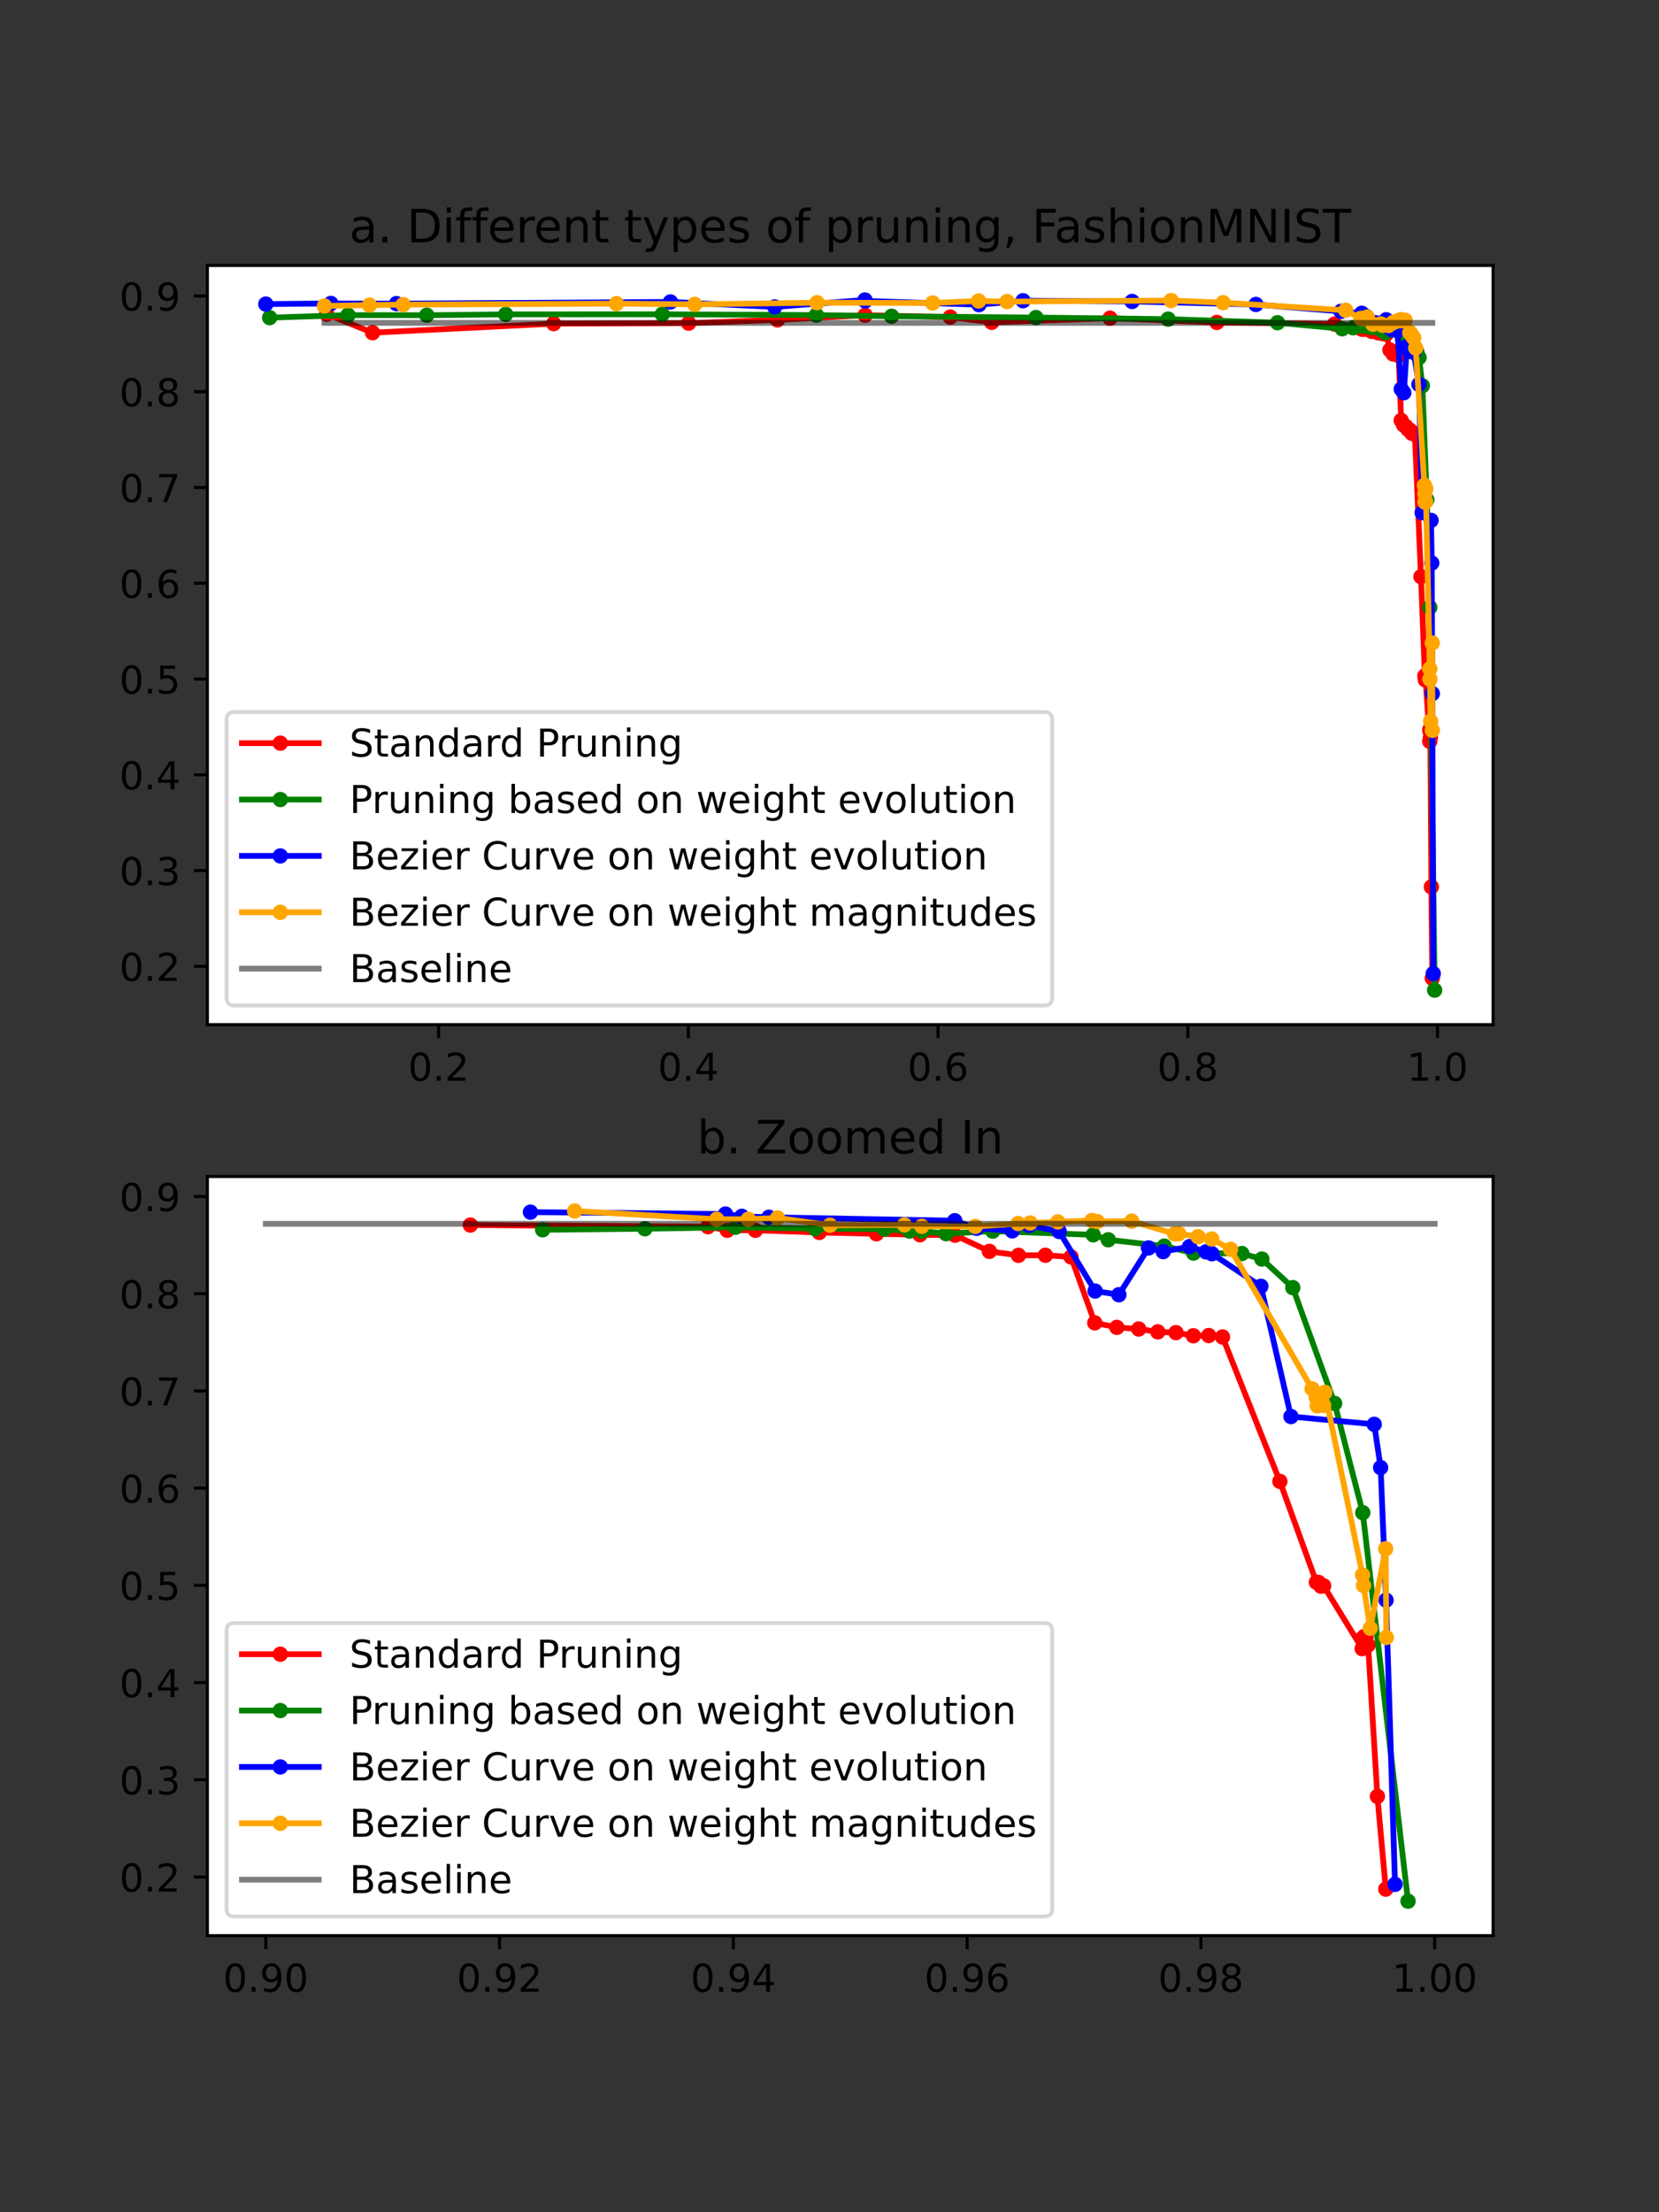 <?xml version="1.0" encoding="utf-8" standalone="no"?>
<!DOCTYPE svg PUBLIC "-//W3C//DTD SVG 1.1//EN"
  "http://www.w3.org/Graphics/SVG/1.1/DTD/svg11.dtd">
<!-- Created with matplotlib (https://matplotlib.org/) -->
<svg height="576pt" version="1.1" viewBox="0 0 432 576" width="432pt" xmlns="http://www.w3.org/2000/svg" xmlns:xlink="http://www.w3.org/1999/xlink">
 <rect x="0" y="0" width="432" height="576" fill="#333333" stroke="none"/>
 <defs>
  <style type="text/css">*{stroke-linecap:butt;stroke-linejoin:round;}</style>
 </defs>
 <g id="figure_1">
  <g id="patch_1">
   <path d="M 0 576 
L 432 576 
L 432 0 
L 0 0 
z
" style="fill:none;"/>
  </g>
  <g id="axes_1">
   <g id="patch_2">
    <path d="M 54 266.793 
L 388.8 266.793 
L 388.8 69.12 
L 54 69.12 
z
" style="fill:#ffffff;"/>
   </g>
   <g id="matplotlib.axis_1">
    <g id="xtick_1">
     <g id="line2d_1">
      <defs>
       <path d="M 0 0 
L 0 3.5 
" id="m49903f3fc4" style="stroke:#000000;stroke-width:0.8;"/>
      </defs>
      <g>
       <use style="stroke:#000000;stroke-width:0.8;" x="114.221" xlink:href="#m49903f3fc4" y="266.793"/>
      </g>
     </g>
     <g id="text_1">
      <!-- 0.2 -->
      <g transform="translate(106.27 281.391)scale(0.1 -0.1)">
       <defs>
        <path d="M 31.781 66.406 
Q 24.172 66.406 20.328 58.906 
Q 16.5 51.422 16.5 36.375 
Q 16.5 21.391 20.328 13.891 
Q 24.172 6.391 31.781 6.391 
Q 39.453 6.391 43.281 13.891 
Q 47.125 21.391 47.125 36.375 
Q 47.125 51.422 43.281 58.906 
Q 39.453 66.406 31.781 66.406 
z
M 31.781 74.219 
Q 44.047 74.219 50.516 64.516 
Q 56.984 54.828 56.984 36.375 
Q 56.984 17.969 50.516 8.266 
Q 44.047 -1.422 31.781 -1.422 
Q 19.531 -1.422 13.062 8.266 
Q 6.594 17.969 6.594 36.375 
Q 6.594 54.828 13.062 64.516 
Q 19.531 74.219 31.781 74.219 
z
" id="DejaVuSans-48"/>
        <path d="M 10.688 12.406 
L 21 12.406 
L 21 0 
L 10.688 0 
z
" id="DejaVuSans-46"/>
        <path d="M 19.188 8.297 
L 53.609 8.297 
L 53.609 0 
L 7.328 0 
L 7.328 8.297 
Q 12.938 14.109 22.625 23.891 
Q 32.328 33.688 34.812 36.531 
Q 39.547 41.844 41.422 45.531 
Q 43.312 49.219 43.312 52.781 
Q 43.312 58.594 39.234 62.25 
Q 35.156 65.922 28.609 65.922 
Q 23.969 65.922 18.812 64.312 
Q 13.672 62.703 7.812 59.422 
L 7.812 69.391 
Q 13.766 71.781 18.938 73 
Q 24.125 74.219 28.422 74.219 
Q 39.75 74.219 46.484 68.547 
Q 53.219 62.891 53.219 53.422 
Q 53.219 48.922 51.531 44.891 
Q 49.859 40.875 45.406 35.406 
Q 44.188 33.984 37.641 27.219 
Q 31.109 20.453 19.188 8.297 
z
" id="DejaVuSans-50"/>
       </defs>
       <use xlink:href="#DejaVuSans-48"/>
       <use x="63.623" xlink:href="#DejaVuSans-46"/>
       <use x="95.41" xlink:href="#DejaVuSans-50"/>
      </g>
     </g>
    </g>
    <g id="xtick_2">
     <g id="line2d_2">
      <g>
       <use style="stroke:#000000;stroke-width:0.8;" x="179.247" xlink:href="#m49903f3fc4" y="266.793"/>
      </g>
     </g>
     <g id="text_2">
      <!-- 0.4 -->
      <g transform="translate(171.295 281.391)scale(0.1 -0.1)">
       <defs>
        <path d="M 37.797 64.312 
L 12.891 25.391 
L 37.797 25.391 
z
M 35.203 72.906 
L 47.609 72.906 
L 47.609 25.391 
L 58.016 25.391 
L 58.016 17.188 
L 47.609 17.188 
L 47.609 0 
L 37.797 0 
L 37.797 17.188 
L 4.891 17.188 
L 4.891 26.703 
z
" id="DejaVuSans-52"/>
       </defs>
       <use xlink:href="#DejaVuSans-48"/>
       <use x="63.623" xlink:href="#DejaVuSans-46"/>
       <use x="95.41" xlink:href="#DejaVuSans-52"/>
      </g>
     </g>
    </g>
    <g id="xtick_3">
     <g id="line2d_3">
      <g>
       <use style="stroke:#000000;stroke-width:0.8;" x="244.272" xlink:href="#m49903f3fc4" y="266.793"/>
      </g>
     </g>
     <g id="text_3">
      <!-- 0.6 -->
      <g transform="translate(236.32 281.391)scale(0.1 -0.1)">
       <defs>
        <path d="M 33.016 40.375 
Q 26.375 40.375 22.484 35.828 
Q 18.609 31.297 18.609 23.391 
Q 18.609 15.531 22.484 10.953 
Q 26.375 6.391 33.016 6.391 
Q 39.656 6.391 43.531 10.953 
Q 47.406 15.531 47.406 23.391 
Q 47.406 31.297 43.531 35.828 
Q 39.656 40.375 33.016 40.375 
z
M 52.594 71.297 
L 52.594 62.312 
Q 48.875 64.062 45.094 64.984 
Q 41.312 65.922 37.594 65.922 
Q 27.828 65.922 22.672 59.328 
Q 17.531 52.734 16.797 39.406 
Q 19.672 43.656 24.016 45.922 
Q 28.375 48.188 33.594 48.188 
Q 44.578 48.188 50.953 41.516 
Q 57.328 34.859 57.328 23.391 
Q 57.328 12.156 50.688 5.359 
Q 44.047 -1.422 33.016 -1.422 
Q 20.359 -1.422 13.672 8.266 
Q 6.984 17.969 6.984 36.375 
Q 6.984 53.656 15.188 63.938 
Q 23.391 74.219 37.203 74.219 
Q 40.922 74.219 44.703 73.484 
Q 48.484 72.75 52.594 71.297 
z
" id="DejaVuSans-54"/>
       </defs>
       <use xlink:href="#DejaVuSans-48"/>
       <use x="63.623" xlink:href="#DejaVuSans-46"/>
       <use x="95.41" xlink:href="#DejaVuSans-54"/>
      </g>
     </g>
    </g>
    <g id="xtick_4">
     <g id="line2d_4">
      <g>
       <use style="stroke:#000000;stroke-width:0.8;" x="309.297" xlink:href="#m49903f3fc4" y="266.793"/>
      </g>
     </g>
     <g id="text_4">
      <!-- 0.8 -->
      <g transform="translate(301.346 281.391)scale(0.1 -0.1)">
       <defs>
        <path d="M 31.781 34.625 
Q 24.75 34.625 20.719 30.859 
Q 16.703 27.094 16.703 20.516 
Q 16.703 13.922 20.719 10.156 
Q 24.75 6.391 31.781 6.391 
Q 38.812 6.391 42.859 10.172 
Q 46.922 13.969 46.922 20.516 
Q 46.922 27.094 42.891 30.859 
Q 38.875 34.625 31.781 34.625 
z
M 21.922 38.812 
Q 15.578 40.375 12.031 44.719 
Q 8.5 49.078 8.5 55.328 
Q 8.5 64.062 14.719 69.141 
Q 20.953 74.219 31.781 74.219 
Q 42.672 74.219 48.875 69.141 
Q 55.078 64.062 55.078 55.328 
Q 55.078 49.078 51.531 44.719 
Q 48 40.375 41.703 38.812 
Q 48.828 37.156 52.797 32.312 
Q 56.781 27.484 56.781 20.516 
Q 56.781 9.906 50.312 4.234 
Q 43.844 -1.422 31.781 -1.422 
Q 19.734 -1.422 13.25 4.234 
Q 6.781 9.906 6.781 20.516 
Q 6.781 27.484 10.781 32.312 
Q 14.797 37.156 21.922 38.812 
z
M 18.312 54.391 
Q 18.312 48.734 21.844 45.562 
Q 25.391 42.391 31.781 42.391 
Q 38.141 42.391 41.719 45.562 
Q 45.312 48.734 45.312 54.391 
Q 45.312 60.062 41.719 63.234 
Q 38.141 66.406 31.781 66.406 
Q 25.391 66.406 21.844 63.234 
Q 18.312 60.062 18.312 54.391 
z
" id="DejaVuSans-56"/>
       </defs>
       <use xlink:href="#DejaVuSans-48"/>
       <use x="63.623" xlink:href="#DejaVuSans-46"/>
       <use x="95.41" xlink:href="#DejaVuSans-56"/>
      </g>
     </g>
    </g>
    <g id="xtick_5">
     <g id="line2d_5">
      <g>
       <use style="stroke:#000000;stroke-width:0.8;" x="374.322" xlink:href="#m49903f3fc4" y="266.793"/>
      </g>
     </g>
     <g id="text_5">
      <!-- 1.0 -->
      <g transform="translate(366.371 281.391)scale(0.1 -0.1)">
       <defs>
        <path d="M 12.406 8.297 
L 28.516 8.297 
L 28.516 63.922 
L 10.984 60.406 
L 10.984 69.391 
L 28.422 72.906 
L 38.281 72.906 
L 38.281 8.297 
L 54.391 8.297 
L 54.391 0 
L 12.406 0 
z
" id="DejaVuSans-49"/>
       </defs>
       <use xlink:href="#DejaVuSans-49"/>
       <use x="63.623" xlink:href="#DejaVuSans-46"/>
       <use x="95.41" xlink:href="#DejaVuSans-48"/>
      </g>
     </g>
    </g>
   </g>
   <g id="matplotlib.axis_2">
    <g id="ytick_1">
     <g id="line2d_6">
      <defs>
       <path d="M 0 0 
L -3.5 0 
" id="mdf1fcda2ef" style="stroke:#000000;stroke-width:0.8;"/>
      </defs>
      <g>
       <use style="stroke:#000000;stroke-width:0.8;" x="54" xlink:href="#mdf1fcda2ef" y="251.598"/>
      </g>
     </g>
     <g id="text_6">
      <!-- 0.2 -->
      <g transform="translate(31.097 255.398)scale(0.1 -0.1)">
       <use xlink:href="#DejaVuSans-48"/>
       <use x="63.623" xlink:href="#DejaVuSans-46"/>
       <use x="95.41" xlink:href="#DejaVuSans-50"/>
      </g>
     </g>
    </g>
    <g id="ytick_2">
     <g id="line2d_7">
      <g>
       <use style="stroke:#000000;stroke-width:0.8;" x="54" xlink:href="#mdf1fcda2ef" y="226.664"/>
      </g>
     </g>
     <g id="text_7">
      <!-- 0.3 -->
      <g transform="translate(31.097 230.463)scale(0.1 -0.1)">
       <defs>
        <path d="M 40.578 39.312 
Q 47.656 37.797 51.625 33 
Q 55.609 28.219 55.609 21.188 
Q 55.609 10.406 48.188 4.484 
Q 40.766 -1.422 27.094 -1.422 
Q 22.516 -1.422 17.656 -0.516 
Q 12.797 0.391 7.625 2.203 
L 7.625 11.719 
Q 11.719 9.328 16.594 8.109 
Q 21.484 6.891 26.812 6.891 
Q 36.078 6.891 40.938 10.547 
Q 45.797 14.203 45.797 21.188 
Q 45.797 27.641 41.281 31.266 
Q 36.766 34.906 28.719 34.906 
L 20.219 34.906 
L 20.219 43.016 
L 29.109 43.016 
Q 36.375 43.016 40.234 45.922 
Q 44.094 48.828 44.094 54.297 
Q 44.094 59.906 40.109 62.906 
Q 36.141 65.922 28.719 65.922 
Q 24.656 65.922 20.016 65.031 
Q 15.375 64.156 9.812 62.312 
L 9.812 71.094 
Q 15.438 72.656 20.344 73.438 
Q 25.25 74.219 29.594 74.219 
Q 40.828 74.219 47.359 69.109 
Q 53.906 64.016 53.906 55.328 
Q 53.906 49.266 50.438 45.094 
Q 46.969 40.922 40.578 39.312 
z
" id="DejaVuSans-51"/>
       </defs>
       <use xlink:href="#DejaVuSans-48"/>
       <use x="63.623" xlink:href="#DejaVuSans-46"/>
       <use x="95.41" xlink:href="#DejaVuSans-51"/>
      </g>
     </g>
    </g>
    <g id="ytick_3">
     <g id="line2d_8">
      <g>
       <use style="stroke:#000000;stroke-width:0.8;" x="54" xlink:href="#mdf1fcda2ef" y="201.73"/>
      </g>
     </g>
     <g id="text_8">
      <!-- 0.4 -->
      <g transform="translate(31.097 205.529)scale(0.1 -0.1)">
       <use xlink:href="#DejaVuSans-48"/>
       <use x="63.623" xlink:href="#DejaVuSans-46"/>
       <use x="95.41" xlink:href="#DejaVuSans-52"/>
      </g>
     </g>
    </g>
    <g id="ytick_4">
     <g id="line2d_9">
      <g>
       <use style="stroke:#000000;stroke-width:0.8;" x="54" xlink:href="#mdf1fcda2ef" y="176.795"/>
      </g>
     </g>
     <g id="text_9">
      <!-- 0.5 -->
      <g transform="translate(31.097 180.595)scale(0.1 -0.1)">
       <defs>
        <path d="M 10.797 72.906 
L 49.516 72.906 
L 49.516 64.594 
L 19.828 64.594 
L 19.828 46.734 
Q 21.969 47.469 24.109 47.828 
Q 26.266 48.188 28.422 48.188 
Q 40.625 48.188 47.75 41.5 
Q 54.891 34.812 54.891 23.391 
Q 54.891 11.625 47.562 5.094 
Q 40.234 -1.422 26.906 -1.422 
Q 22.312 -1.422 17.547 -0.641 
Q 12.797 0.141 7.719 1.703 
L 7.719 11.625 
Q 12.109 9.234 16.797 8.062 
Q 21.484 6.891 26.703 6.891 
Q 35.156 6.891 40.078 11.328 
Q 45.016 15.766 45.016 23.391 
Q 45.016 31 40.078 35.438 
Q 35.156 39.891 26.703 39.891 
Q 22.75 39.891 18.812 39.016 
Q 14.891 38.141 10.797 36.281 
z
" id="DejaVuSans-53"/>
       </defs>
       <use xlink:href="#DejaVuSans-48"/>
       <use x="63.623" xlink:href="#DejaVuSans-46"/>
       <use x="95.41" xlink:href="#DejaVuSans-53"/>
      </g>
     </g>
    </g>
    <g id="ytick_5">
     <g id="line2d_10">
      <g>
       <use style="stroke:#000000;stroke-width:0.8;" x="54" xlink:href="#mdf1fcda2ef" y="151.861"/>
      </g>
     </g>
     <g id="text_10">
      <!-- 0.6 -->
      <g transform="translate(31.097 155.66)scale(0.1 -0.1)">
       <use xlink:href="#DejaVuSans-48"/>
       <use x="63.623" xlink:href="#DejaVuSans-46"/>
       <use x="95.41" xlink:href="#DejaVuSans-54"/>
      </g>
     </g>
    </g>
    <g id="ytick_6">
     <g id="line2d_11">
      <g>
       <use style="stroke:#000000;stroke-width:0.8;" x="54" xlink:href="#mdf1fcda2ef" y="126.927"/>
      </g>
     </g>
     <g id="text_11">
      <!-- 0.7 -->
      <g transform="translate(31.097 130.726)scale(0.1 -0.1)">
       <defs>
        <path d="M 8.203 72.906 
L 55.078 72.906 
L 55.078 68.703 
L 28.609 0 
L 18.312 0 
L 43.219 64.594 
L 8.203 64.594 
z
" id="DejaVuSans-55"/>
       </defs>
       <use xlink:href="#DejaVuSans-48"/>
       <use x="63.623" xlink:href="#DejaVuSans-46"/>
       <use x="95.41" xlink:href="#DejaVuSans-55"/>
      </g>
     </g>
    </g>
    <g id="ytick_7">
     <g id="line2d_12">
      <g>
       <use style="stroke:#000000;stroke-width:0.8;" x="54" xlink:href="#mdf1fcda2ef" y="101.992"/>
      </g>
     </g>
     <g id="text_12">
      <!-- 0.8 -->
      <g transform="translate(31.097 105.792)scale(0.1 -0.1)">
       <use xlink:href="#DejaVuSans-48"/>
       <use x="63.623" xlink:href="#DejaVuSans-46"/>
       <use x="95.41" xlink:href="#DejaVuSans-56"/>
      </g>
     </g>
    </g>
    <g id="ytick_8">
     <g id="line2d_13">
      <g>
       <use style="stroke:#000000;stroke-width:0.8;" x="54" xlink:href="#mdf1fcda2ef" y="77.058"/>
      </g>
     </g>
     <g id="text_13">
      <!-- 0.9 -->
      <g transform="translate(31.097 80.857)scale(0.1 -0.1)">
       <defs>
        <path d="M 10.984 1.516 
L 10.984 10.5 
Q 14.703 8.734 18.5 7.812 
Q 22.312 6.891 25.984 6.891 
Q 35.75 6.891 40.891 13.453 
Q 46.047 20.016 46.781 33.406 
Q 43.953 29.203 39.594 26.953 
Q 35.25 24.703 29.984 24.703 
Q 19.047 24.703 12.672 31.312 
Q 6.297 37.938 6.297 49.422 
Q 6.297 60.641 12.938 67.422 
Q 19.578 74.219 30.609 74.219 
Q 43.266 74.219 49.922 64.516 
Q 56.594 54.828 56.594 36.375 
Q 56.594 19.141 48.406 8.859 
Q 40.234 -1.422 26.422 -1.422 
Q 22.703 -1.422 18.891 -0.688 
Q 15.094 0.047 10.984 1.516 
z
M 30.609 32.422 
Q 37.25 32.422 41.125 36.953 
Q 45.016 41.5 45.016 49.422 
Q 45.016 57.281 41.125 61.844 
Q 37.25 66.406 30.609 66.406 
Q 23.969 66.406 20.094 61.844 
Q 16.219 57.281 16.219 49.422 
Q 16.219 41.5 20.094 36.953 
Q 23.969 32.422 30.609 32.422 
z
" id="DejaVuSans-57"/>
       </defs>
       <use xlink:href="#DejaVuSans-48"/>
       <use x="63.623" xlink:href="#DejaVuSans-46"/>
       <use x="95.41" xlink:href="#DejaVuSans-57"/>
      </g>
     </g>
    </g>
   </g>
   <g id="line2d_14">
    <path clip-path="url(#p78194cb79b)" d="M 85.082 81.806 
L 97.008 86.628 
L 144.171 84.266 
L 179.316 84.144 
L 202.471 83.292 
L 225.284 82.074 
L 247.435 82.561 
L 258.247 83.925 
L 289.049 82.853 
L 316.869 83.949 
L 347.499 84.388 
L 354.107 84.801 
L 354.644 85.727 
L 355.429 85.727 
L 357.206 86.287 
L 358.795 86.628 
L 360.004 86.871 
L 360.983 86.993 
L 361.937 91.132 
L 362.746 92.155 
L 363.494 92.131 
L 364.208 92.569 
L 364.868 109.468 
L 365.482 110.637 
L 366.091 111.051 
L 366.622 111.781 
L 367.126 111.976 
L 367.61 112.78 
L 368.038 112.731 
L 368.422 113.096 
L 370.017 150.132 
L 371.032 175.992 
L 371.093 176.065 
L 371.159 177.015 
L 371.234 176.917 
L 372.307 193.037 
L 372.326 190.285 
L 372.36 189.944 
L 372.387 189.969 
L 372.418 189.823 
L 372.472 192.112 
L 372.73 230.925 
L 372.963 254.715 
" style="fill:none;stroke:#ff0000;stroke-linecap:square;stroke-width:1.5;"/>
    <defs>
     <path d="M 0 1.5 
C 0.398 1.5 0.779 1.342 1.061 1.061 
C 1.342 0.779 1.5 0.398 1.5 0 
C 1.5 -0.398 1.342 -0.779 1.061 -1.061 
C 0.779 -1.342 0.398 -1.5 0 -1.5 
C -0.398 -1.5 -0.779 -1.342 -1.061 -1.061 
C -1.342 -0.779 -1.5 -0.398 -1.5 0 
C -1.5 0.398 -1.342 0.779 -1.061 1.061 
C -0.779 1.342 -0.398 1.5 0 1.5 
z
" id="m0ce650413c" style="stroke:#ff0000;"/>
    </defs>
    <g clip-path="url(#p78194cb79b)">
     <use style="fill:#ff0000;stroke:#ff0000;" x="85.082" xlink:href="#m0ce650413c" y="81.806"/>
     <use style="fill:#ff0000;stroke:#ff0000;" x="97.008" xlink:href="#m0ce650413c" y="86.628"/>
     <use style="fill:#ff0000;stroke:#ff0000;" x="144.171" xlink:href="#m0ce650413c" y="84.266"/>
     <use style="fill:#ff0000;stroke:#ff0000;" x="179.316" xlink:href="#m0ce650413c" y="84.144"/>
     <use style="fill:#ff0000;stroke:#ff0000;" x="202.471" xlink:href="#m0ce650413c" y="83.292"/>
     <use style="fill:#ff0000;stroke:#ff0000;" x="225.284" xlink:href="#m0ce650413c" y="82.074"/>
     <use style="fill:#ff0000;stroke:#ff0000;" x="247.435" xlink:href="#m0ce650413c" y="82.561"/>
     <use style="fill:#ff0000;stroke:#ff0000;" x="258.247" xlink:href="#m0ce650413c" y="83.925"/>
     <use style="fill:#ff0000;stroke:#ff0000;" x="289.049" xlink:href="#m0ce650413c" y="82.853"/>
     <use style="fill:#ff0000;stroke:#ff0000;" x="316.869" xlink:href="#m0ce650413c" y="83.949"/>
     <use style="fill:#ff0000;stroke:#ff0000;" x="347.499" xlink:href="#m0ce650413c" y="84.388"/>
     <use style="fill:#ff0000;stroke:#ff0000;" x="354.107" xlink:href="#m0ce650413c" y="84.801"/>
     <use style="fill:#ff0000;stroke:#ff0000;" x="354.644" xlink:href="#m0ce650413c" y="85.727"/>
     <use style="fill:#ff0000;stroke:#ff0000;" x="355.429" xlink:href="#m0ce650413c" y="85.727"/>
     <use style="fill:#ff0000;stroke:#ff0000;" x="357.206" xlink:href="#m0ce650413c" y="86.287"/>
     <use style="fill:#ff0000;stroke:#ff0000;" x="358.795" xlink:href="#m0ce650413c" y="86.628"/>
     <use style="fill:#ff0000;stroke:#ff0000;" x="360.004" xlink:href="#m0ce650413c" y="86.871"/>
     <use style="fill:#ff0000;stroke:#ff0000;" x="360.983" xlink:href="#m0ce650413c" y="86.993"/>
     <use style="fill:#ff0000;stroke:#ff0000;" x="361.937" xlink:href="#m0ce650413c" y="91.132"/>
     <use style="fill:#ff0000;stroke:#ff0000;" x="362.746" xlink:href="#m0ce650413c" y="92.155"/>
     <use style="fill:#ff0000;stroke:#ff0000;" x="363.494" xlink:href="#m0ce650413c" y="92.131"/>
     <use style="fill:#ff0000;stroke:#ff0000;" x="364.208" xlink:href="#m0ce650413c" y="92.569"/>
     <use style="fill:#ff0000;stroke:#ff0000;" x="364.868" xlink:href="#m0ce650413c" y="109.468"/>
     <use style="fill:#ff0000;stroke:#ff0000;" x="365.482" xlink:href="#m0ce650413c" y="110.637"/>
     <use style="fill:#ff0000;stroke:#ff0000;" x="366.091" xlink:href="#m0ce650413c" y="111.051"/>
     <use style="fill:#ff0000;stroke:#ff0000;" x="366.622" xlink:href="#m0ce650413c" y="111.781"/>
     <use style="fill:#ff0000;stroke:#ff0000;" x="367.126" xlink:href="#m0ce650413c" y="111.976"/>
     <use style="fill:#ff0000;stroke:#ff0000;" x="367.61" xlink:href="#m0ce650413c" y="112.78"/>
     <use style="fill:#ff0000;stroke:#ff0000;" x="368.038" xlink:href="#m0ce650413c" y="112.731"/>
     <use style="fill:#ff0000;stroke:#ff0000;" x="368.422" xlink:href="#m0ce650413c" y="113.096"/>
     <use style="fill:#ff0000;stroke:#ff0000;" x="370.017" xlink:href="#m0ce650413c" y="150.132"/>
     <use style="fill:#ff0000;stroke:#ff0000;" x="371.032" xlink:href="#m0ce650413c" y="175.992"/>
     <use style="fill:#ff0000;stroke:#ff0000;" x="371.093" xlink:href="#m0ce650413c" y="176.065"/>
     <use style="fill:#ff0000;stroke:#ff0000;" x="371.159" xlink:href="#m0ce650413c" y="177.015"/>
     <use style="fill:#ff0000;stroke:#ff0000;" x="371.234" xlink:href="#m0ce650413c" y="176.917"/>
     <use style="fill:#ff0000;stroke:#ff0000;" x="372.307" xlink:href="#m0ce650413c" y="193.037"/>
     <use style="fill:#ff0000;stroke:#ff0000;" x="372.326" xlink:href="#m0ce650413c" y="190.285"/>
     <use style="fill:#ff0000;stroke:#ff0000;" x="372.36" xlink:href="#m0ce650413c" y="189.944"/>
     <use style="fill:#ff0000;stroke:#ff0000;" x="372.387" xlink:href="#m0ce650413c" y="189.969"/>
     <use style="fill:#ff0000;stroke:#ff0000;" x="372.418" xlink:href="#m0ce650413c" y="189.823"/>
     <use style="fill:#ff0000;stroke:#ff0000;" x="372.472" xlink:href="#m0ce650413c" y="192.112"/>
     <use style="fill:#ff0000;stroke:#ff0000;" x="372.73" xlink:href="#m0ce650413c" y="230.925"/>
     <use style="fill:#ff0000;stroke:#ff0000;" x="372.963" xlink:href="#m0ce650413c" y="254.715"/>
    </g>
   </g>
   <g id="line2d_15">
    <path clip-path="url(#p78194cb79b)" d="M 70.221 82.707 
L 90.614 82.05 
L 111.13 82.074 
L 131.666 81.855 
L 172.461 81.831 
L 212.581 82.05 
L 232.163 82.342 
L 269.77 82.683 
L 304.186 83.097 
L 332.668 84.022 
L 349.509 85.605 
L 352.354 85.337 
L 354.876 84.948 
L 357.093 85.313 
L 359.018 85.435 
L 359.716 85.946 
L 360.067 85.946 
L 360.733 86.603 
L 362.03 85.946 
L 364.824 86.895 
L 365.244 88.162 
L 366.801 89.793 
L 367.615 91.571 
L 368.96 91.692 
L 369.516 93.105 
L 370.376 100.434 
L 371.541 130.141 
L 372.323 158.168 
L 373.582 257.808 
" style="fill:none;stroke:#008000;stroke-linecap:square;stroke-width:1.5;"/>
    <defs>
     <path d="M 0 1.5 
C 0.398 1.5 0.779 1.342 1.061 1.061 
C 1.342 0.779 1.5 0.398 1.5 0 
C 1.5 -0.398 1.342 -0.779 1.061 -1.061 
C 0.779 -1.342 0.398 -1.5 0 -1.5 
C -0.398 -1.5 -0.779 -1.342 -1.061 -1.061 
C -1.342 -0.779 -1.5 -0.398 -1.5 0 
C -1.5 0.398 -1.342 0.779 -1.061 1.061 
C -0.779 1.342 -0.398 1.5 0 1.5 
z
" id="m1b7ba500cb" style="stroke:#008000;"/>
    </defs>
    <g clip-path="url(#p78194cb79b)">
     <use style="fill:#008000;stroke:#008000;" x="70.221" xlink:href="#m1b7ba500cb" y="82.707"/>
     <use style="fill:#008000;stroke:#008000;" x="90.614" xlink:href="#m1b7ba500cb" y="82.05"/>
     <use style="fill:#008000;stroke:#008000;" x="111.13" xlink:href="#m1b7ba500cb" y="82.074"/>
     <use style="fill:#008000;stroke:#008000;" x="131.666" xlink:href="#m1b7ba500cb" y="81.855"/>
     <use style="fill:#008000;stroke:#008000;" x="172.461" xlink:href="#m1b7ba500cb" y="81.831"/>
     <use style="fill:#008000;stroke:#008000;" x="212.581" xlink:href="#m1b7ba500cb" y="82.05"/>
     <use style="fill:#008000;stroke:#008000;" x="232.163" xlink:href="#m1b7ba500cb" y="82.342"/>
     <use style="fill:#008000;stroke:#008000;" x="269.77" xlink:href="#m1b7ba500cb" y="82.683"/>
     <use style="fill:#008000;stroke:#008000;" x="304.186" xlink:href="#m1b7ba500cb" y="83.097"/>
     <use style="fill:#008000;stroke:#008000;" x="332.668" xlink:href="#m1b7ba500cb" y="84.022"/>
     <use style="fill:#008000;stroke:#008000;" x="349.509" xlink:href="#m1b7ba500cb" y="85.605"/>
     <use style="fill:#008000;stroke:#008000;" x="352.354" xlink:href="#m1b7ba500cb" y="85.337"/>
     <use style="fill:#008000;stroke:#008000;" x="354.876" xlink:href="#m1b7ba500cb" y="84.948"/>
     <use style="fill:#008000;stroke:#008000;" x="357.093" xlink:href="#m1b7ba500cb" y="85.313"/>
     <use style="fill:#008000;stroke:#008000;" x="359.018" xlink:href="#m1b7ba500cb" y="85.435"/>
     <use style="fill:#008000;stroke:#008000;" x="359.716" xlink:href="#m1b7ba500cb" y="85.946"/>
     <use style="fill:#008000;stroke:#008000;" x="360.067" xlink:href="#m1b7ba500cb" y="85.946"/>
     <use style="fill:#008000;stroke:#008000;" x="360.733" xlink:href="#m1b7ba500cb" y="86.603"/>
     <use style="fill:#008000;stroke:#008000;" x="362.03" xlink:href="#m1b7ba500cb" y="85.946"/>
     <use style="fill:#008000;stroke:#008000;" x="364.824" xlink:href="#m1b7ba500cb" y="86.895"/>
     <use style="fill:#008000;stroke:#008000;" x="365.244" xlink:href="#m1b7ba500cb" y="88.162"/>
     <use style="fill:#008000;stroke:#008000;" x="366.801" xlink:href="#m1b7ba500cb" y="89.793"/>
     <use style="fill:#008000;stroke:#008000;" x="367.615" xlink:href="#m1b7ba500cb" y="91.571"/>
     <use style="fill:#008000;stroke:#008000;" x="368.96" xlink:href="#m1b7ba500cb" y="91.692"/>
     <use style="fill:#008000;stroke:#008000;" x="369.516" xlink:href="#m1b7ba500cb" y="93.105"/>
     <use style="fill:#008000;stroke:#008000;" x="370.376" xlink:href="#m1b7ba500cb" y="100.434"/>
     <use style="fill:#008000;stroke:#008000;" x="371.541" xlink:href="#m1b7ba500cb" y="130.141"/>
     <use style="fill:#008000;stroke:#008000;" x="372.323" xlink:href="#m1b7ba500cb" y="158.168"/>
     <use style="fill:#008000;stroke:#008000;" x="373.582" xlink:href="#m1b7ba500cb" y="257.808"/>
    </g>
   </g>
   <g id="line2d_16">
    <path clip-path="url(#p78194cb79b)" d="M 69.218 79.177 
L 86.159 79.006 
L 103.231 79.055 
L 174.587 78.617 
L 201.723 79.907 
L 225.223 78.105 
L 225.294 78.349 
L 254.924 79.323 
L 266.392 78.3 
L 294.801 78.495 
L 327.039 79.274 
L 349.171 81.076 
L 354.596 81.563 
L 355.049 82.147 
L 355.803 82.391 
L 360.974 83.267 
L 361.582 85.215 
L 362.572 85.873 
L 363.044 84.485 
L 363.879 86.043 
L 364.878 101.311 
L 365.538 102.26 
L 366.363 90.256 
L 366.772 91.205 
L 367.504 89.915 
L 367.959 91.254 
L 368.127 91.741 
L 369.489 100.093 
L 370.326 133.501 
L 372.642 135.498 
L 372.82 146.601 
L 372.971 180.594 
L 373.22 253.498 
" style="fill:none;stroke:#0000ff;stroke-linecap:square;stroke-width:1.5;"/>
    <defs>
     <path d="M 0 1.5 
C 0.398 1.5 0.779 1.342 1.061 1.061 
C 1.342 0.779 1.5 0.398 1.5 0 
C 1.5 -0.398 1.342 -0.779 1.061 -1.061 
C 0.779 -1.342 0.398 -1.5 0 -1.5 
C -0.398 -1.5 -0.779 -1.342 -1.061 -1.061 
C -1.342 -0.779 -1.5 -0.398 -1.5 0 
C -1.5 0.398 -1.342 0.779 -1.061 1.061 
C -0.779 1.342 -0.398 1.5 0 1.5 
z
" id="m0991a8aa3c" style="stroke:#0000ff;"/>
    </defs>
    <g clip-path="url(#p78194cb79b)">
     <use style="fill:#0000ff;stroke:#0000ff;" x="69.218" xlink:href="#m0991a8aa3c" y="79.177"/>
     <use style="fill:#0000ff;stroke:#0000ff;" x="86.159" xlink:href="#m0991a8aa3c" y="79.006"/>
     <use style="fill:#0000ff;stroke:#0000ff;" x="103.231" xlink:href="#m0991a8aa3c" y="79.055"/>
     <use style="fill:#0000ff;stroke:#0000ff;" x="174.587" xlink:href="#m0991a8aa3c" y="78.617"/>
     <use style="fill:#0000ff;stroke:#0000ff;" x="201.723" xlink:href="#m0991a8aa3c" y="79.907"/>
     <use style="fill:#0000ff;stroke:#0000ff;" x="225.223" xlink:href="#m0991a8aa3c" y="78.105"/>
     <use style="fill:#0000ff;stroke:#0000ff;" x="225.294" xlink:href="#m0991a8aa3c" y="78.349"/>
     <use style="fill:#0000ff;stroke:#0000ff;" x="254.924" xlink:href="#m0991a8aa3c" y="79.323"/>
     <use style="fill:#0000ff;stroke:#0000ff;" x="266.392" xlink:href="#m0991a8aa3c" y="78.3"/>
     <use style="fill:#0000ff;stroke:#0000ff;" x="294.801" xlink:href="#m0991a8aa3c" y="78.495"/>
     <use style="fill:#0000ff;stroke:#0000ff;" x="327.039" xlink:href="#m0991a8aa3c" y="79.274"/>
     <use style="fill:#0000ff;stroke:#0000ff;" x="349.171" xlink:href="#m0991a8aa3c" y="81.076"/>
     <use style="fill:#0000ff;stroke:#0000ff;" x="354.596" xlink:href="#m0991a8aa3c" y="81.563"/>
     <use style="fill:#0000ff;stroke:#0000ff;" x="355.049" xlink:href="#m0991a8aa3c" y="82.147"/>
     <use style="fill:#0000ff;stroke:#0000ff;" x="355.803" xlink:href="#m0991a8aa3c" y="82.391"/>
     <use style="fill:#0000ff;stroke:#0000ff;" x="360.974" xlink:href="#m0991a8aa3c" y="83.267"/>
     <use style="fill:#0000ff;stroke:#0000ff;" x="361.582" xlink:href="#m0991a8aa3c" y="85.215"/>
     <use style="fill:#0000ff;stroke:#0000ff;" x="362.572" xlink:href="#m0991a8aa3c" y="85.873"/>
     <use style="fill:#0000ff;stroke:#0000ff;" x="363.044" xlink:href="#m0991a8aa3c" y="84.485"/>
     <use style="fill:#0000ff;stroke:#0000ff;" x="363.879" xlink:href="#m0991a8aa3c" y="86.043"/>
     <use style="fill:#0000ff;stroke:#0000ff;" x="364.878" xlink:href="#m0991a8aa3c" y="101.311"/>
     <use style="fill:#0000ff;stroke:#0000ff;" x="365.538" xlink:href="#m0991a8aa3c" y="102.26"/>
     <use style="fill:#0000ff;stroke:#0000ff;" x="366.363" xlink:href="#m0991a8aa3c" y="90.256"/>
     <use style="fill:#0000ff;stroke:#0000ff;" x="366.772" xlink:href="#m0991a8aa3c" y="91.205"/>
     <use style="fill:#0000ff;stroke:#0000ff;" x="367.504" xlink:href="#m0991a8aa3c" y="89.915"/>
     <use style="fill:#0000ff;stroke:#0000ff;" x="367.959" xlink:href="#m0991a8aa3c" y="91.254"/>
     <use style="fill:#0000ff;stroke:#0000ff;" x="368.127" xlink:href="#m0991a8aa3c" y="91.741"/>
     <use style="fill:#0000ff;stroke:#0000ff;" x="369.489" xlink:href="#m0991a8aa3c" y="100.093"/>
     <use style="fill:#0000ff;stroke:#0000ff;" x="370.326" xlink:href="#m0991a8aa3c" y="133.501"/>
     <use style="fill:#0000ff;stroke:#0000ff;" x="372.642" xlink:href="#m0991a8aa3c" y="135.498"/>
     <use style="fill:#0000ff;stroke:#0000ff;" x="372.82" xlink:href="#m0991a8aa3c" y="146.601"/>
     <use style="fill:#0000ff;stroke:#0000ff;" x="372.971" xlink:href="#m0991a8aa3c" y="180.594"/>
     <use style="fill:#0000ff;stroke:#0000ff;" x="373.22" xlink:href="#m0991a8aa3c" y="253.498"/>
    </g>
   </g>
   <g id="line2d_17">
    <path clip-path="url(#p78194cb79b)" d="M 84.483 79.664 
L 96.206 79.444 
L 104.965 79.323 
L 160.532 79.055 
L 180.914 79.25 
L 212.756 78.811 
L 242.856 78.884 
L 254.829 78.373 
L 262.245 78.519 
L 304.952 78.251 
L 318.495 78.811 
L 350.4 80.784 
L 354.353 82.902 
L 355.23 82.902 
L 356.043 82.561 
L 357.504 84.436 
L 359.573 84.339 
L 360.058 84.704 
L 361.544 84.753 
L 362.736 83.998 
L 363.072 83.852 
L 363.841 83.584 
L 364.789 83.219 
L 364.937 83.486 
L 365.896 83.389 
L 367.09 86.652 
L 367.203 86.603 
L 367.741 87.382 
L 368.12 87.967 
L 368.645 90.597 
L 370.913 126.391 
L 371.025 128.51 
L 371.057 130.75 
L 371.231 130.628 
L 371.268 127.292 
L 372.316 174.141 
L 372.343 176.844 
L 372.53 187.802 
L 372.959 167.421 
L 372.978 190.164 
" style="fill:none;stroke:#ffa500;stroke-linecap:square;stroke-width:1.5;"/>
    <defs>
     <path d="M 0 1.5 
C 0.398 1.5 0.779 1.342 1.061 1.061 
C 1.342 0.779 1.5 0.398 1.5 0 
C 1.5 -0.398 1.342 -0.779 1.061 -1.061 
C 0.779 -1.342 0.398 -1.5 0 -1.5 
C -0.398 -1.5 -0.779 -1.342 -1.061 -1.061 
C -1.342 -0.779 -1.5 -0.398 -1.5 0 
C -1.5 0.398 -1.342 0.779 -1.061 1.061 
C -0.779 1.342 -0.398 1.5 0 1.5 
z
" id="mda43c92a84" style="stroke:#ffa500;"/>
    </defs>
    <g clip-path="url(#p78194cb79b)">
     <use style="fill:#ffa500;stroke:#ffa500;" x="84.483" xlink:href="#mda43c92a84" y="79.664"/>
     <use style="fill:#ffa500;stroke:#ffa500;" x="96.206" xlink:href="#mda43c92a84" y="79.444"/>
     <use style="fill:#ffa500;stroke:#ffa500;" x="104.965" xlink:href="#mda43c92a84" y="79.323"/>
     <use style="fill:#ffa500;stroke:#ffa500;" x="160.532" xlink:href="#mda43c92a84" y="79.055"/>
     <use style="fill:#ffa500;stroke:#ffa500;" x="180.914" xlink:href="#mda43c92a84" y="79.25"/>
     <use style="fill:#ffa500;stroke:#ffa500;" x="212.756" xlink:href="#mda43c92a84" y="78.811"/>
     <use style="fill:#ffa500;stroke:#ffa500;" x="242.856" xlink:href="#mda43c92a84" y="78.884"/>
     <use style="fill:#ffa500;stroke:#ffa500;" x="254.829" xlink:href="#mda43c92a84" y="78.373"/>
     <use style="fill:#ffa500;stroke:#ffa500;" x="262.245" xlink:href="#mda43c92a84" y="78.519"/>
     <use style="fill:#ffa500;stroke:#ffa500;" x="304.952" xlink:href="#mda43c92a84" y="78.251"/>
     <use style="fill:#ffa500;stroke:#ffa500;" x="318.495" xlink:href="#mda43c92a84" y="78.811"/>
     <use style="fill:#ffa500;stroke:#ffa500;" x="350.4" xlink:href="#mda43c92a84" y="80.784"/>
     <use style="fill:#ffa500;stroke:#ffa500;" x="354.353" xlink:href="#mda43c92a84" y="82.902"/>
     <use style="fill:#ffa500;stroke:#ffa500;" x="355.23" xlink:href="#mda43c92a84" y="82.902"/>
     <use style="fill:#ffa500;stroke:#ffa500;" x="356.043" xlink:href="#mda43c92a84" y="82.561"/>
     <use style="fill:#ffa500;stroke:#ffa500;" x="357.504" xlink:href="#mda43c92a84" y="84.436"/>
     <use style="fill:#ffa500;stroke:#ffa500;" x="359.573" xlink:href="#mda43c92a84" y="84.339"/>
     <use style="fill:#ffa500;stroke:#ffa500;" x="360.058" xlink:href="#mda43c92a84" y="84.704"/>
     <use style="fill:#ffa500;stroke:#ffa500;" x="361.544" xlink:href="#mda43c92a84" y="84.753"/>
     <use style="fill:#ffa500;stroke:#ffa500;" x="362.736" xlink:href="#mda43c92a84" y="83.998"/>
     <use style="fill:#ffa500;stroke:#ffa500;" x="363.072" xlink:href="#mda43c92a84" y="83.852"/>
     <use style="fill:#ffa500;stroke:#ffa500;" x="363.841" xlink:href="#mda43c92a84" y="83.584"/>
     <use style="fill:#ffa500;stroke:#ffa500;" x="364.789" xlink:href="#mda43c92a84" y="83.219"/>
     <use style="fill:#ffa500;stroke:#ffa500;" x="364.937" xlink:href="#mda43c92a84" y="83.486"/>
     <use style="fill:#ffa500;stroke:#ffa500;" x="365.896" xlink:href="#mda43c92a84" y="83.389"/>
     <use style="fill:#ffa500;stroke:#ffa500;" x="367.09" xlink:href="#mda43c92a84" y="86.652"/>
     <use style="fill:#ffa500;stroke:#ffa500;" x="367.203" xlink:href="#mda43c92a84" y="86.603"/>
     <use style="fill:#ffa500;stroke:#ffa500;" x="367.741" xlink:href="#mda43c92a84" y="87.382"/>
     <use style="fill:#ffa500;stroke:#ffa500;" x="368.12" xlink:href="#mda43c92a84" y="87.967"/>
     <use style="fill:#ffa500;stroke:#ffa500;" x="368.645" xlink:href="#mda43c92a84" y="90.597"/>
     <use style="fill:#ffa500;stroke:#ffa500;" x="370.913" xlink:href="#mda43c92a84" y="126.391"/>
     <use style="fill:#ffa500;stroke:#ffa500;" x="371.025" xlink:href="#mda43c92a84" y="128.51"/>
     <use style="fill:#ffa500;stroke:#ffa500;" x="371.057" xlink:href="#mda43c92a84" y="130.75"/>
     <use style="fill:#ffa500;stroke:#ffa500;" x="371.231" xlink:href="#mda43c92a84" y="130.628"/>
     <use style="fill:#ffa500;stroke:#ffa500;" x="371.268" xlink:href="#mda43c92a84" y="127.292"/>
     <use style="fill:#ffa500;stroke:#ffa500;" x="372.316" xlink:href="#mda43c92a84" y="174.141"/>
     <use style="fill:#ffa500;stroke:#ffa500;" x="372.343" xlink:href="#mda43c92a84" y="176.844"/>
     <use style="fill:#ffa500;stroke:#ffa500;" x="372.53" xlink:href="#mda43c92a84" y="187.802"/>
     <use style="fill:#ffa500;stroke:#ffa500;" x="372.959" xlink:href="#mda43c92a84" y="167.421"/>
     <use style="fill:#ffa500;stroke:#ffa500;" x="372.978" xlink:href="#mda43c92a84" y="190.164"/>
    </g>
   </g>
   <g id="line2d_18">
    <path clip-path="url(#p78194cb79b)" d="M 84.483 84.071 
L 96.206 84.071 
L 104.965 84.071 
L 160.532 84.071 
L 180.914 84.071 
L 212.756 84.071 
L 242.856 84.071 
L 254.829 84.071 
L 262.245 84.071 
L 304.952 84.071 
L 318.495 84.071 
L 350.4 84.071 
L 354.353 84.071 
L 355.23 84.071 
L 356.043 84.071 
L 357.504 84.071 
L 359.573 84.071 
L 360.058 84.071 
L 361.544 84.071 
L 362.736 84.071 
L 363.072 84.071 
L 363.841 84.071 
L 364.789 84.071 
L 364.937 84.071 
L 365.896 84.071 
L 367.09 84.071 
L 367.203 84.071 
L 367.741 84.071 
L 368.12 84.071 
L 368.645 84.071 
L 370.913 84.071 
L 371.025 84.071 
L 371.057 84.071 
L 371.231 84.071 
L 371.268 84.071 
L 372.316 84.071 
L 372.343 84.071 
L 372.53 84.071 
L 372.959 84.071 
L 372.978 84.071 
" style="fill:none;stroke:#000000;stroke-linecap:square;stroke-opacity:0.5;stroke-width:1.5;"/>
   </g>
   <g id="patch_3">
    <path d="M 54 266.793 
L 54 69.12 
" style="fill:none;stroke:#000000;stroke-linecap:square;stroke-linejoin:miter;stroke-width:0.8;"/>
   </g>
   <g id="patch_4">
    <path d="M 388.8 266.793 
L 388.8 69.12 
" style="fill:none;stroke:#000000;stroke-linecap:square;stroke-linejoin:miter;stroke-width:0.8;"/>
   </g>
   <g id="patch_5">
    <path d="M 54 266.793 
L 388.8 266.793 
" style="fill:none;stroke:#000000;stroke-linecap:square;stroke-linejoin:miter;stroke-width:0.8;"/>
   </g>
   <g id="patch_6">
    <path d="M 54 69.12 
L 388.8 69.12 
" style="fill:none;stroke:#000000;stroke-linecap:square;stroke-linejoin:miter;stroke-width:0.8;"/>
   </g>
   <g id="text_14">
    <!-- a. Different types of pruning, FashionMNIST -->
    <g transform="translate(90.963 63.12)scale(0.12 -0.12)">
     <defs>
      <path d="M 34.281 27.484 
Q 23.391 27.484 19.188 25 
Q 14.984 22.516 14.984 16.5 
Q 14.984 11.719 18.141 8.906 
Q 21.297 6.109 26.703 6.109 
Q 34.188 6.109 38.703 11.406 
Q 43.219 16.703 43.219 25.484 
L 43.219 27.484 
z
M 52.203 31.203 
L 52.203 0 
L 43.219 0 
L 43.219 8.297 
Q 40.141 3.328 35.547 0.953 
Q 30.953 -1.422 24.312 -1.422 
Q 15.922 -1.422 10.953 3.297 
Q 6 8.016 6 15.922 
Q 6 25.141 12.172 29.828 
Q 18.359 34.516 30.609 34.516 
L 43.219 34.516 
L 43.219 35.406 
Q 43.219 41.609 39.141 45 
Q 35.062 48.391 27.688 48.391 
Q 23 48.391 18.547 47.266 
Q 14.109 46.141 10.016 43.891 
L 10.016 52.203 
Q 14.938 54.109 19.578 55.047 
Q 24.219 56 28.609 56 
Q 40.484 56 46.344 49.844 
Q 52.203 43.703 52.203 31.203 
z
" id="DejaVuSans-97"/>
      <path id="DejaVuSans-32"/>
      <path d="M 19.672 64.797 
L 19.672 8.109 
L 31.594 8.109 
Q 46.688 8.109 53.688 14.938 
Q 60.688 21.781 60.688 36.531 
Q 60.688 51.172 53.688 57.984 
Q 46.688 64.797 31.594 64.797 
z
M 9.812 72.906 
L 30.078 72.906 
Q 51.266 72.906 61.172 64.094 
Q 71.094 55.281 71.094 36.531 
Q 71.094 17.672 61.125 8.828 
Q 51.172 0 30.078 0 
L 9.812 0 
z
" id="DejaVuSans-68"/>
      <path d="M 9.422 54.688 
L 18.406 54.688 
L 18.406 0 
L 9.422 0 
z
M 9.422 75.984 
L 18.406 75.984 
L 18.406 64.594 
L 9.422 64.594 
z
" id="DejaVuSans-105"/>
      <path d="M 37.109 75.984 
L 37.109 68.5 
L 28.516 68.5 
Q 23.688 68.5 21.797 66.547 
Q 19.922 64.594 19.922 59.516 
L 19.922 54.688 
L 34.719 54.688 
L 34.719 47.703 
L 19.922 47.703 
L 19.922 0 
L 10.891 0 
L 10.891 47.703 
L 2.297 47.703 
L 2.297 54.688 
L 10.891 54.688 
L 10.891 58.5 
Q 10.891 67.625 15.141 71.797 
Q 19.391 75.984 28.609 75.984 
z
" id="DejaVuSans-102"/>
      <path d="M 56.203 29.594 
L 56.203 25.203 
L 14.891 25.203 
Q 15.484 15.922 20.484 11.062 
Q 25.484 6.203 34.422 6.203 
Q 39.594 6.203 44.453 7.469 
Q 49.312 8.734 54.109 11.281 
L 54.109 2.781 
Q 49.266 0.734 44.188 -0.344 
Q 39.109 -1.422 33.891 -1.422 
Q 20.797 -1.422 13.156 6.188 
Q 5.516 13.812 5.516 26.812 
Q 5.516 40.234 12.766 48.109 
Q 20.016 56 32.328 56 
Q 43.359 56 49.781 48.891 
Q 56.203 41.797 56.203 29.594 
z
M 47.219 32.234 
Q 47.125 39.594 43.094 43.984 
Q 39.062 48.391 32.422 48.391 
Q 24.906 48.391 20.391 44.141 
Q 15.875 39.891 15.188 32.172 
z
" id="DejaVuSans-101"/>
      <path d="M 41.109 46.297 
Q 39.594 47.172 37.812 47.578 
Q 36.031 48 33.891 48 
Q 26.266 48 22.188 43.047 
Q 18.109 38.094 18.109 28.812 
L 18.109 0 
L 9.078 0 
L 9.078 54.688 
L 18.109 54.688 
L 18.109 46.188 
Q 20.953 51.172 25.484 53.578 
Q 30.031 56 36.531 56 
Q 37.453 56 38.578 55.875 
Q 39.703 55.766 41.062 55.516 
z
" id="DejaVuSans-114"/>
      <path d="M 54.891 33.016 
L 54.891 0 
L 45.906 0 
L 45.906 32.719 
Q 45.906 40.484 42.875 44.328 
Q 39.844 48.188 33.797 48.188 
Q 26.516 48.188 22.312 43.547 
Q 18.109 38.922 18.109 30.906 
L 18.109 0 
L 9.078 0 
L 9.078 54.688 
L 18.109 54.688 
L 18.109 46.188 
Q 21.344 51.125 25.703 53.562 
Q 30.078 56 35.797 56 
Q 45.219 56 50.047 50.172 
Q 54.891 44.344 54.891 33.016 
z
" id="DejaVuSans-110"/>
      <path d="M 18.312 70.219 
L 18.312 54.688 
L 36.812 54.688 
L 36.812 47.703 
L 18.312 47.703 
L 18.312 18.016 
Q 18.312 11.328 20.141 9.422 
Q 21.969 7.516 27.594 7.516 
L 36.812 7.516 
L 36.812 0 
L 27.594 0 
Q 17.188 0 13.234 3.875 
Q 9.281 7.766 9.281 18.016 
L 9.281 47.703 
L 2.688 47.703 
L 2.688 54.688 
L 9.281 54.688 
L 9.281 70.219 
z
" id="DejaVuSans-116"/>
      <path d="M 32.172 -5.078 
Q 28.375 -14.844 24.75 -17.812 
Q 21.141 -20.797 15.094 -20.797 
L 7.906 -20.797 
L 7.906 -13.281 
L 13.188 -13.281 
Q 16.891 -13.281 18.938 -11.516 
Q 21 -9.766 23.484 -3.219 
L 25.094 0.875 
L 2.984 54.688 
L 12.5 54.688 
L 29.594 11.922 
L 46.688 54.688 
L 56.203 54.688 
z
" id="DejaVuSans-121"/>
      <path d="M 18.109 8.203 
L 18.109 -20.797 
L 9.078 -20.797 
L 9.078 54.688 
L 18.109 54.688 
L 18.109 46.391 
Q 20.953 51.266 25.266 53.625 
Q 29.594 56 35.594 56 
Q 45.562 56 51.781 48.094 
Q 58.016 40.188 58.016 27.297 
Q 58.016 14.406 51.781 6.484 
Q 45.562 -1.422 35.594 -1.422 
Q 29.594 -1.422 25.266 0.953 
Q 20.953 3.328 18.109 8.203 
z
M 48.688 27.297 
Q 48.688 37.203 44.609 42.844 
Q 40.531 48.484 33.406 48.484 
Q 26.266 48.484 22.188 42.844 
Q 18.109 37.203 18.109 27.297 
Q 18.109 17.391 22.188 11.75 
Q 26.266 6.109 33.406 6.109 
Q 40.531 6.109 44.609 11.75 
Q 48.688 17.391 48.688 27.297 
z
" id="DejaVuSans-112"/>
      <path d="M 44.281 53.078 
L 44.281 44.578 
Q 40.484 46.531 36.375 47.5 
Q 32.281 48.484 27.875 48.484 
Q 21.188 48.484 17.844 46.438 
Q 14.5 44.391 14.5 40.281 
Q 14.5 37.156 16.891 35.375 
Q 19.281 33.594 26.516 31.984 
L 29.594 31.297 
Q 39.156 29.25 43.188 25.516 
Q 47.219 21.781 47.219 15.094 
Q 47.219 7.469 41.188 3.016 
Q 35.156 -1.422 24.609 -1.422 
Q 20.219 -1.422 15.453 -0.562 
Q 10.688 0.297 5.422 2 
L 5.422 11.281 
Q 10.406 8.688 15.234 7.391 
Q 20.062 6.109 24.812 6.109 
Q 31.156 6.109 34.562 8.281 
Q 37.984 10.453 37.984 14.406 
Q 37.984 18.062 35.516 20.016 
Q 33.062 21.969 24.703 23.781 
L 21.578 24.516 
Q 13.234 26.266 9.516 29.906 
Q 5.812 33.547 5.812 39.891 
Q 5.812 47.609 11.281 51.797 
Q 16.75 56 26.812 56 
Q 31.781 56 36.172 55.266 
Q 40.578 54.547 44.281 53.078 
z
" id="DejaVuSans-115"/>
      <path d="M 30.609 48.391 
Q 23.391 48.391 19.188 42.75 
Q 14.984 37.109 14.984 27.297 
Q 14.984 17.484 19.156 11.844 
Q 23.344 6.203 30.609 6.203 
Q 37.797 6.203 41.984 11.859 
Q 46.188 17.531 46.188 27.297 
Q 46.188 37.016 41.984 42.703 
Q 37.797 48.391 30.609 48.391 
z
M 30.609 56 
Q 42.328 56 49.016 48.375 
Q 55.719 40.766 55.719 27.297 
Q 55.719 13.875 49.016 6.219 
Q 42.328 -1.422 30.609 -1.422 
Q 18.844 -1.422 12.172 6.219 
Q 5.516 13.875 5.516 27.297 
Q 5.516 40.766 12.172 48.375 
Q 18.844 56 30.609 56 
z
" id="DejaVuSans-111"/>
      <path d="M 8.5 21.578 
L 8.5 54.688 
L 17.484 54.688 
L 17.484 21.922 
Q 17.484 14.156 20.5 10.266 
Q 23.531 6.391 29.594 6.391 
Q 36.859 6.391 41.078 11.031 
Q 45.312 15.672 45.312 23.688 
L 45.312 54.688 
L 54.297 54.688 
L 54.297 0 
L 45.312 0 
L 45.312 8.406 
Q 42.047 3.422 37.719 1 
Q 33.406 -1.422 27.688 -1.422 
Q 18.266 -1.422 13.375 4.438 
Q 8.5 10.297 8.5 21.578 
z
M 31.109 56 
z
" id="DejaVuSans-117"/>
      <path d="M 45.406 27.984 
Q 45.406 37.75 41.375 43.109 
Q 37.359 48.484 30.078 48.484 
Q 22.859 48.484 18.828 43.109 
Q 14.797 37.75 14.797 27.984 
Q 14.797 18.266 18.828 12.891 
Q 22.859 7.516 30.078 7.516 
Q 37.359 7.516 41.375 12.891 
Q 45.406 18.266 45.406 27.984 
z
M 54.391 6.781 
Q 54.391 -7.172 48.188 -13.984 
Q 42 -20.797 29.203 -20.797 
Q 24.469 -20.797 20.266 -20.094 
Q 16.062 -19.391 12.109 -17.922 
L 12.109 -9.188 
Q 16.062 -11.328 19.922 -12.344 
Q 23.781 -13.375 27.781 -13.375 
Q 36.625 -13.375 41.016 -8.766 
Q 45.406 -4.156 45.406 5.172 
L 45.406 9.625 
Q 42.625 4.781 38.281 2.391 
Q 33.938 0 27.875 0 
Q 17.828 0 11.672 7.656 
Q 5.516 15.328 5.516 27.984 
Q 5.516 40.672 11.672 48.328 
Q 17.828 56 27.875 56 
Q 33.938 56 38.281 53.609 
Q 42.625 51.219 45.406 46.391 
L 45.406 54.688 
L 54.391 54.688 
z
" id="DejaVuSans-103"/>
      <path d="M 11.719 12.406 
L 22.016 12.406 
L 22.016 4 
L 14.016 -11.625 
L 7.719 -11.625 
L 11.719 4 
z
" id="DejaVuSans-44"/>
      <path d="M 9.812 72.906 
L 51.703 72.906 
L 51.703 64.594 
L 19.672 64.594 
L 19.672 43.109 
L 48.578 43.109 
L 48.578 34.812 
L 19.672 34.812 
L 19.672 0 
L 9.812 0 
z
" id="DejaVuSans-70"/>
      <path d="M 54.891 33.016 
L 54.891 0 
L 45.906 0 
L 45.906 32.719 
Q 45.906 40.484 42.875 44.328 
Q 39.844 48.188 33.797 48.188 
Q 26.516 48.188 22.312 43.547 
Q 18.109 38.922 18.109 30.906 
L 18.109 0 
L 9.078 0 
L 9.078 75.984 
L 18.109 75.984 
L 18.109 46.188 
Q 21.344 51.125 25.703 53.562 
Q 30.078 56 35.797 56 
Q 45.219 56 50.047 50.172 
Q 54.891 44.344 54.891 33.016 
z
" id="DejaVuSans-104"/>
      <path d="M 9.812 72.906 
L 24.516 72.906 
L 43.109 23.297 
L 61.812 72.906 
L 76.516 72.906 
L 76.516 0 
L 66.891 0 
L 66.891 64.016 
L 48.094 14.016 
L 38.188 14.016 
L 19.391 64.016 
L 19.391 0 
L 9.812 0 
z
" id="DejaVuSans-77"/>
      <path d="M 9.812 72.906 
L 23.094 72.906 
L 55.422 11.922 
L 55.422 72.906 
L 64.984 72.906 
L 64.984 0 
L 51.703 0 
L 19.391 60.984 
L 19.391 0 
L 9.812 0 
z
" id="DejaVuSans-78"/>
      <path d="M 9.812 72.906 
L 19.672 72.906 
L 19.672 0 
L 9.812 0 
z
" id="DejaVuSans-73"/>
      <path d="M 53.516 70.516 
L 53.516 60.891 
Q 47.906 63.578 42.922 64.891 
Q 37.938 66.219 33.297 66.219 
Q 25.25 66.219 20.875 63.094 
Q 16.5 59.969 16.5 54.203 
Q 16.5 49.359 19.406 46.891 
Q 22.312 44.438 30.422 42.922 
L 36.375 41.703 
Q 47.406 39.594 52.656 34.297 
Q 57.906 29 57.906 20.125 
Q 57.906 9.516 50.797 4.047 
Q 43.703 -1.422 29.984 -1.422 
Q 24.812 -1.422 18.969 -0.25 
Q 13.141 0.922 6.891 3.219 
L 6.891 13.375 
Q 12.891 10.016 18.656 8.297 
Q 24.422 6.594 29.984 6.594 
Q 38.422 6.594 43.016 9.906 
Q 47.609 13.234 47.609 19.391 
Q 47.609 24.75 44.312 27.781 
Q 41.016 30.812 33.5 32.328 
L 27.484 33.5 
Q 16.453 35.688 11.516 40.375 
Q 6.594 45.062 6.594 53.422 
Q 6.594 63.094 13.406 68.656 
Q 20.219 74.219 32.172 74.219 
Q 37.312 74.219 42.625 73.281 
Q 47.953 72.359 53.516 70.516 
z
" id="DejaVuSans-83"/>
      <path d="M -0.297 72.906 
L 61.375 72.906 
L 61.375 64.594 
L 35.5 64.594 
L 35.5 0 
L 25.594 0 
L 25.594 64.594 
L -0.297 64.594 
z
" id="DejaVuSans-84"/>
     </defs>
     <use xlink:href="#DejaVuSans-97"/>
     <use x="61.279" xlink:href="#DejaVuSans-46"/>
     <use x="93.066" xlink:href="#DejaVuSans-32"/>
     <use x="124.854" xlink:href="#DejaVuSans-68"/>
     <use x="201.855" xlink:href="#DejaVuSans-105"/>
     <use x="229.639" xlink:href="#DejaVuSans-102"/>
     <use x="264.844" xlink:href="#DejaVuSans-102"/>
     <use x="300.049" xlink:href="#DejaVuSans-101"/>
     <use x="361.572" xlink:href="#DejaVuSans-114"/>
     <use x="400.436" xlink:href="#DejaVuSans-101"/>
     <use x="461.959" xlink:href="#DejaVuSans-110"/>
     <use x="525.338" xlink:href="#DejaVuSans-116"/>
     <use x="564.547" xlink:href="#DejaVuSans-32"/>
     <use x="596.334" xlink:href="#DejaVuSans-116"/>
     <use x="635.543" xlink:href="#DejaVuSans-121"/>
     <use x="694.723" xlink:href="#DejaVuSans-112"/>
     <use x="758.199" xlink:href="#DejaVuSans-101"/>
     <use x="819.723" xlink:href="#DejaVuSans-115"/>
     <use x="871.822" xlink:href="#DejaVuSans-32"/>
     <use x="903.609" xlink:href="#DejaVuSans-111"/>
     <use x="964.791" xlink:href="#DejaVuSans-102"/>
     <use x="999.996" xlink:href="#DejaVuSans-32"/>
     <use x="1031.783" xlink:href="#DejaVuSans-112"/>
     <use x="1095.26" xlink:href="#DejaVuSans-114"/>
     <use x="1136.373" xlink:href="#DejaVuSans-117"/>
     <use x="1199.752" xlink:href="#DejaVuSans-110"/>
     <use x="1263.131" xlink:href="#DejaVuSans-105"/>
     <use x="1290.914" xlink:href="#DejaVuSans-110"/>
     <use x="1354.293" xlink:href="#DejaVuSans-103"/>
     <use x="1417.77" xlink:href="#DejaVuSans-44"/>
     <use x="1449.557" xlink:href="#DejaVuSans-32"/>
     <use x="1481.344" xlink:href="#DejaVuSans-70"/>
     <use x="1529.738" xlink:href="#DejaVuSans-97"/>
     <use x="1591.018" xlink:href="#DejaVuSans-115"/>
     <use x="1643.117" xlink:href="#DejaVuSans-104"/>
     <use x="1706.496" xlink:href="#DejaVuSans-105"/>
     <use x="1734.279" xlink:href="#DejaVuSans-111"/>
     <use x="1795.461" xlink:href="#DejaVuSans-110"/>
     <use x="1858.84" xlink:href="#DejaVuSans-77"/>
     <use x="1945.119" xlink:href="#DejaVuSans-78"/>
     <use x="2019.924" xlink:href="#DejaVuSans-73"/>
     <use x="2049.416" xlink:href="#DejaVuSans-83"/>
     <use x="2112.893" xlink:href="#DejaVuSans-84"/>
    </g>
   </g>
   <g id="legend_1">
    <g id="patch_7">
     <path d="M 61 261.793 
L 271.994 261.793 
Q 273.994 261.793 273.994 259.793 
L 273.994 187.402 
Q 273.994 185.402 271.994 185.402 
L 61 185.402 
Q 59 185.402 59 187.402 
L 59 259.793 
Q 59 261.793 61 261.793 
z
" style="fill:#ffffff;opacity:0.8;stroke:#cccccc;stroke-linejoin:miter;"/>
    </g>
    <g id="line2d_19">
     <path d="M 63 193.501 
L 83 193.501 
" style="fill:none;stroke:#ff0000;stroke-linecap:square;stroke-width:1.5;"/>
    </g>
    <g id="line2d_20">
     <g>
      <use style="fill:#ff0000;stroke:#ff0000;" x="73" xlink:href="#m0ce650413c" y="193.501"/>
     </g>
    </g>
    <g id="text_15">
     <!-- Standard Pruning -->
     <g transform="translate(91 197.001)scale(0.1 -0.1)">
      <defs>
       <path d="M 45.406 46.391 
L 45.406 75.984 
L 54.391 75.984 
L 54.391 0 
L 45.406 0 
L 45.406 8.203 
Q 42.578 3.328 38.25 0.953 
Q 33.938 -1.422 27.875 -1.422 
Q 17.969 -1.422 11.734 6.484 
Q 5.516 14.406 5.516 27.297 
Q 5.516 40.188 11.734 48.094 
Q 17.969 56 27.875 56 
Q 33.938 56 38.25 53.625 
Q 42.578 51.266 45.406 46.391 
z
M 14.797 27.297 
Q 14.797 17.391 18.875 11.75 
Q 22.953 6.109 30.078 6.109 
Q 37.203 6.109 41.297 11.75 
Q 45.406 17.391 45.406 27.297 
Q 45.406 37.203 41.297 42.844 
Q 37.203 48.484 30.078 48.484 
Q 22.953 48.484 18.875 42.844 
Q 14.797 37.203 14.797 27.297 
z
" id="DejaVuSans-100"/>
       <path d="M 19.672 64.797 
L 19.672 37.406 
L 32.078 37.406 
Q 38.969 37.406 42.719 40.969 
Q 46.484 44.531 46.484 51.125 
Q 46.484 57.672 42.719 61.234 
Q 38.969 64.797 32.078 64.797 
z
M 9.812 72.906 
L 32.078 72.906 
Q 44.344 72.906 50.609 67.359 
Q 56.891 61.812 56.891 51.125 
Q 56.891 40.328 50.609 34.812 
Q 44.344 29.297 32.078 29.297 
L 19.672 29.297 
L 19.672 0 
L 9.812 0 
z
" id="DejaVuSans-80"/>
      </defs>
      <use xlink:href="#DejaVuSans-83"/>
      <use x="63.477" xlink:href="#DejaVuSans-116"/>
      <use x="102.686" xlink:href="#DejaVuSans-97"/>
      <use x="163.965" xlink:href="#DejaVuSans-110"/>
      <use x="227.344" xlink:href="#DejaVuSans-100"/>
      <use x="290.82" xlink:href="#DejaVuSans-97"/>
      <use x="352.1" xlink:href="#DejaVuSans-114"/>
      <use x="391.463" xlink:href="#DejaVuSans-100"/>
      <use x="454.939" xlink:href="#DejaVuSans-32"/>
      <use x="486.727" xlink:href="#DejaVuSans-80"/>
      <use x="545.279" xlink:href="#DejaVuSans-114"/>
      <use x="586.393" xlink:href="#DejaVuSans-117"/>
      <use x="649.771" xlink:href="#DejaVuSans-110"/>
      <use x="713.15" xlink:href="#DejaVuSans-105"/>
      <use x="740.934" xlink:href="#DejaVuSans-110"/>
      <use x="804.312" xlink:href="#DejaVuSans-103"/>
     </g>
    </g>
    <g id="line2d_21">
     <path d="M 63 208.179 
L 83 208.179 
" style="fill:none;stroke:#008000;stroke-linecap:square;stroke-width:1.5;"/>
    </g>
    <g id="line2d_22">
     <g>
      <use style="fill:#008000;stroke:#008000;" x="73" xlink:href="#m1b7ba500cb" y="208.179"/>
     </g>
    </g>
    <g id="text_16">
     <!-- Pruning based on weight evolution -->
     <g transform="translate(91 211.679)scale(0.1 -0.1)">
      <defs>
       <path d="M 48.688 27.297 
Q 48.688 37.203 44.609 42.844 
Q 40.531 48.484 33.406 48.484 
Q 26.266 48.484 22.188 42.844 
Q 18.109 37.203 18.109 27.297 
Q 18.109 17.391 22.188 11.75 
Q 26.266 6.109 33.406 6.109 
Q 40.531 6.109 44.609 11.75 
Q 48.688 17.391 48.688 27.297 
z
M 18.109 46.391 
Q 20.953 51.266 25.266 53.625 
Q 29.594 56 35.594 56 
Q 45.562 56 51.781 48.094 
Q 58.016 40.188 58.016 27.297 
Q 58.016 14.406 51.781 6.484 
Q 45.562 -1.422 35.594 -1.422 
Q 29.594 -1.422 25.266 0.953 
Q 20.953 3.328 18.109 8.203 
L 18.109 0 
L 9.078 0 
L 9.078 75.984 
L 18.109 75.984 
z
" id="DejaVuSans-98"/>
       <path d="M 4.203 54.688 
L 13.188 54.688 
L 24.422 12.016 
L 35.594 54.688 
L 46.188 54.688 
L 57.422 12.016 
L 68.609 54.688 
L 77.594 54.688 
L 63.281 0 
L 52.688 0 
L 40.922 44.828 
L 29.109 0 
L 18.5 0 
z
" id="DejaVuSans-119"/>
       <path d="M 2.984 54.688 
L 12.5 54.688 
L 29.594 8.797 
L 46.688 54.688 
L 56.203 54.688 
L 35.688 0 
L 23.484 0 
z
" id="DejaVuSans-118"/>
       <path d="M 9.422 75.984 
L 18.406 75.984 
L 18.406 0 
L 9.422 0 
z
" id="DejaVuSans-108"/>
      </defs>
      <use xlink:href="#DejaVuSans-80"/>
      <use x="58.553" xlink:href="#DejaVuSans-114"/>
      <use x="99.666" xlink:href="#DejaVuSans-117"/>
      <use x="163.045" xlink:href="#DejaVuSans-110"/>
      <use x="226.424" xlink:href="#DejaVuSans-105"/>
      <use x="254.207" xlink:href="#DejaVuSans-110"/>
      <use x="317.586" xlink:href="#DejaVuSans-103"/>
      <use x="381.062" xlink:href="#DejaVuSans-32"/>
      <use x="412.85" xlink:href="#DejaVuSans-98"/>
      <use x="476.326" xlink:href="#DejaVuSans-97"/>
      <use x="537.605" xlink:href="#DejaVuSans-115"/>
      <use x="589.705" xlink:href="#DejaVuSans-101"/>
      <use x="651.229" xlink:href="#DejaVuSans-100"/>
      <use x="714.705" xlink:href="#DejaVuSans-32"/>
      <use x="746.492" xlink:href="#DejaVuSans-111"/>
      <use x="807.674" xlink:href="#DejaVuSans-110"/>
      <use x="871.053" xlink:href="#DejaVuSans-32"/>
      <use x="902.84" xlink:href="#DejaVuSans-119"/>
      <use x="984.627" xlink:href="#DejaVuSans-101"/>
      <use x="1046.15" xlink:href="#DejaVuSans-105"/>
      <use x="1073.934" xlink:href="#DejaVuSans-103"/>
      <use x="1137.41" xlink:href="#DejaVuSans-104"/>
      <use x="1200.789" xlink:href="#DejaVuSans-116"/>
      <use x="1239.998" xlink:href="#DejaVuSans-32"/>
      <use x="1271.785" xlink:href="#DejaVuSans-101"/>
      <use x="1333.309" xlink:href="#DejaVuSans-118"/>
      <use x="1392.488" xlink:href="#DejaVuSans-111"/>
      <use x="1453.67" xlink:href="#DejaVuSans-108"/>
      <use x="1481.453" xlink:href="#DejaVuSans-117"/>
      <use x="1544.832" xlink:href="#DejaVuSans-116"/>
      <use x="1584.041" xlink:href="#DejaVuSans-105"/>
      <use x="1611.824" xlink:href="#DejaVuSans-111"/>
      <use x="1673.006" xlink:href="#DejaVuSans-110"/>
     </g>
    </g>
    <g id="line2d_23">
     <path d="M 63 222.857 
L 83 222.857 
" style="fill:none;stroke:#0000ff;stroke-linecap:square;stroke-width:1.5;"/>
    </g>
    <g id="line2d_24">
     <g>
      <use style="fill:#0000ff;stroke:#0000ff;" x="73" xlink:href="#m0991a8aa3c" y="222.857"/>
     </g>
    </g>
    <g id="text_17">
     <!-- Bezier Curve on weight evolution -->
     <g transform="translate(91 226.357)scale(0.1 -0.1)">
      <defs>
       <path d="M 19.672 34.812 
L 19.672 8.109 
L 35.5 8.109 
Q 43.453 8.109 47.281 11.406 
Q 51.125 14.703 51.125 21.484 
Q 51.125 28.328 47.281 31.562 
Q 43.453 34.812 35.5 34.812 
z
M 19.672 64.797 
L 19.672 42.828 
L 34.281 42.828 
Q 41.5 42.828 45.031 45.531 
Q 48.578 48.25 48.578 53.812 
Q 48.578 59.328 45.031 62.062 
Q 41.5 64.797 34.281 64.797 
z
M 9.812 72.906 
L 35.016 72.906 
Q 46.297 72.906 52.391 68.219 
Q 58.5 63.531 58.5 54.891 
Q 58.5 48.188 55.375 44.234 
Q 52.25 40.281 46.188 39.312 
Q 53.469 37.75 57.5 32.781 
Q 61.531 27.828 61.531 20.406 
Q 61.531 10.641 54.891 5.312 
Q 48.25 0 35.984 0 
L 9.812 0 
z
" id="DejaVuSans-66"/>
       <path d="M 5.516 54.688 
L 48.188 54.688 
L 48.188 46.484 
L 14.406 7.172 
L 48.188 7.172 
L 48.188 0 
L 4.297 0 
L 4.297 8.203 
L 38.094 47.516 
L 5.516 47.516 
z
" id="DejaVuSans-122"/>
       <path d="M 64.406 67.281 
L 64.406 56.891 
Q 59.422 61.531 53.781 63.812 
Q 48.141 66.109 41.797 66.109 
Q 29.297 66.109 22.656 58.469 
Q 16.016 50.828 16.016 36.375 
Q 16.016 21.969 22.656 14.328 
Q 29.297 6.688 41.797 6.688 
Q 48.141 6.688 53.781 8.984 
Q 59.422 11.281 64.406 15.922 
L 64.406 5.609 
Q 59.234 2.094 53.438 0.328 
Q 47.656 -1.422 41.219 -1.422 
Q 24.656 -1.422 15.125 8.703 
Q 5.609 18.844 5.609 36.375 
Q 5.609 53.953 15.125 64.078 
Q 24.656 74.219 41.219 74.219 
Q 47.75 74.219 53.531 72.484 
Q 59.328 70.75 64.406 67.281 
z
" id="DejaVuSans-67"/>
      </defs>
      <use xlink:href="#DejaVuSans-66"/>
      <use x="68.604" xlink:href="#DejaVuSans-101"/>
      <use x="130.127" xlink:href="#DejaVuSans-122"/>
      <use x="182.617" xlink:href="#DejaVuSans-105"/>
      <use x="210.4" xlink:href="#DejaVuSans-101"/>
      <use x="271.924" xlink:href="#DejaVuSans-114"/>
      <use x="313.037" xlink:href="#DejaVuSans-32"/>
      <use x="344.824" xlink:href="#DejaVuSans-67"/>
      <use x="414.648" xlink:href="#DejaVuSans-117"/>
      <use x="478.027" xlink:href="#DejaVuSans-114"/>
      <use x="519.141" xlink:href="#DejaVuSans-118"/>
      <use x="578.32" xlink:href="#DejaVuSans-101"/>
      <use x="639.844" xlink:href="#DejaVuSans-32"/>
      <use x="671.631" xlink:href="#DejaVuSans-111"/>
      <use x="732.812" xlink:href="#DejaVuSans-110"/>
      <use x="796.191" xlink:href="#DejaVuSans-32"/>
      <use x="827.979" xlink:href="#DejaVuSans-119"/>
      <use x="909.766" xlink:href="#DejaVuSans-101"/>
      <use x="971.289" xlink:href="#DejaVuSans-105"/>
      <use x="999.072" xlink:href="#DejaVuSans-103"/>
      <use x="1062.549" xlink:href="#DejaVuSans-104"/>
      <use x="1125.928" xlink:href="#DejaVuSans-116"/>
      <use x="1165.137" xlink:href="#DejaVuSans-32"/>
      <use x="1196.924" xlink:href="#DejaVuSans-101"/>
      <use x="1258.447" xlink:href="#DejaVuSans-118"/>
      <use x="1317.627" xlink:href="#DejaVuSans-111"/>
      <use x="1378.809" xlink:href="#DejaVuSans-108"/>
      <use x="1406.592" xlink:href="#DejaVuSans-117"/>
      <use x="1469.971" xlink:href="#DejaVuSans-116"/>
      <use x="1509.18" xlink:href="#DejaVuSans-105"/>
      <use x="1536.963" xlink:href="#DejaVuSans-111"/>
      <use x="1598.145" xlink:href="#DejaVuSans-110"/>
     </g>
    </g>
    <g id="line2d_25">
     <path d="M 63 237.535 
L 83 237.535 
" style="fill:none;stroke:#ffa500;stroke-linecap:square;stroke-width:1.5;"/>
    </g>
    <g id="line2d_26">
     <g>
      <use style="fill:#ffa500;stroke:#ffa500;" x="73" xlink:href="#mda43c92a84" y="237.535"/>
     </g>
    </g>
    <g id="text_18">
     <!-- Bezier Curve on weight magnitudes -->
     <g transform="translate(91 241.035)scale(0.1 -0.1)">
      <defs>
       <path d="M 52 44.188 
Q 55.375 50.25 60.062 53.125 
Q 64.75 56 71.094 56 
Q 79.641 56 84.281 50.016 
Q 88.922 44.047 88.922 33.016 
L 88.922 0 
L 79.891 0 
L 79.891 32.719 
Q 79.891 40.578 77.094 44.375 
Q 74.312 48.188 68.609 48.188 
Q 61.625 48.188 57.562 43.547 
Q 53.516 38.922 53.516 30.906 
L 53.516 0 
L 44.484 0 
L 44.484 32.719 
Q 44.484 40.625 41.703 44.406 
Q 38.922 48.188 33.109 48.188 
Q 26.219 48.188 22.156 43.531 
Q 18.109 38.875 18.109 30.906 
L 18.109 0 
L 9.078 0 
L 9.078 54.688 
L 18.109 54.688 
L 18.109 46.188 
Q 21.188 51.219 25.484 53.609 
Q 29.781 56 35.688 56 
Q 41.656 56 45.828 52.969 
Q 50 49.953 52 44.188 
z
" id="DejaVuSans-109"/>
      </defs>
      <use xlink:href="#DejaVuSans-66"/>
      <use x="68.604" xlink:href="#DejaVuSans-101"/>
      <use x="130.127" xlink:href="#DejaVuSans-122"/>
      <use x="182.617" xlink:href="#DejaVuSans-105"/>
      <use x="210.4" xlink:href="#DejaVuSans-101"/>
      <use x="271.924" xlink:href="#DejaVuSans-114"/>
      <use x="313.037" xlink:href="#DejaVuSans-32"/>
      <use x="344.824" xlink:href="#DejaVuSans-67"/>
      <use x="414.648" xlink:href="#DejaVuSans-117"/>
      <use x="478.027" xlink:href="#DejaVuSans-114"/>
      <use x="519.141" xlink:href="#DejaVuSans-118"/>
      <use x="578.32" xlink:href="#DejaVuSans-101"/>
      <use x="639.844" xlink:href="#DejaVuSans-32"/>
      <use x="671.631" xlink:href="#DejaVuSans-111"/>
      <use x="732.812" xlink:href="#DejaVuSans-110"/>
      <use x="796.191" xlink:href="#DejaVuSans-32"/>
      <use x="827.979" xlink:href="#DejaVuSans-119"/>
      <use x="909.766" xlink:href="#DejaVuSans-101"/>
      <use x="971.289" xlink:href="#DejaVuSans-105"/>
      <use x="999.072" xlink:href="#DejaVuSans-103"/>
      <use x="1062.549" xlink:href="#DejaVuSans-104"/>
      <use x="1125.928" xlink:href="#DejaVuSans-116"/>
      <use x="1165.137" xlink:href="#DejaVuSans-32"/>
      <use x="1196.924" xlink:href="#DejaVuSans-109"/>
      <use x="1294.336" xlink:href="#DejaVuSans-97"/>
      <use x="1355.615" xlink:href="#DejaVuSans-103"/>
      <use x="1419.092" xlink:href="#DejaVuSans-110"/>
      <use x="1482.471" xlink:href="#DejaVuSans-105"/>
      <use x="1510.254" xlink:href="#DejaVuSans-116"/>
      <use x="1549.463" xlink:href="#DejaVuSans-117"/>
      <use x="1612.842" xlink:href="#DejaVuSans-100"/>
      <use x="1676.318" xlink:href="#DejaVuSans-101"/>
      <use x="1737.842" xlink:href="#DejaVuSans-115"/>
     </g>
    </g>
    <g id="line2d_27">
     <path d="M 63 252.213 
L 83 252.213 
" style="fill:none;stroke:#000000;stroke-linecap:square;stroke-opacity:0.5;stroke-width:1.5;"/>
    </g>
    <g id="line2d_28"/>
    <g id="text_19">
     <!-- Baseline -->
     <g transform="translate(91 255.713)scale(0.1 -0.1)">
      <use xlink:href="#DejaVuSans-66"/>
      <use x="68.604" xlink:href="#DejaVuSans-97"/>
      <use x="129.883" xlink:href="#DejaVuSans-115"/>
      <use x="181.982" xlink:href="#DejaVuSans-101"/>
      <use x="243.506" xlink:href="#DejaVuSans-108"/>
      <use x="271.289" xlink:href="#DejaVuSans-105"/>
      <use x="299.072" xlink:href="#DejaVuSans-110"/>
      <use x="362.451" xlink:href="#DejaVuSans-101"/>
     </g>
    </g>
   </g>
  </g>
  <g id="axes_2">
   <g id="patch_8">
    <path d="M 54 504 
L 388.8 504 
L 388.8 306.327 
L 54 306.327 
z
" style="fill:#ffffff;"/>
   </g>
   <g id="matplotlib.axis_3">
    <g id="xtick_6">
     <g id="line2d_29">
      <g>
       <use style="stroke:#000000;stroke-width:0.8;" x="69.218" xlink:href="#m49903f3fc4" y="504"/>
      </g>
     </g>
     <g id="text_20">
      <!-- 0.90 -->
      <g transform="translate(58.085 518.598)scale(0.1 -0.1)">
       <use xlink:href="#DejaVuSans-48"/>
       <use x="63.623" xlink:href="#DejaVuSans-46"/>
       <use x="95.41" xlink:href="#DejaVuSans-57"/>
       <use x="159.033" xlink:href="#DejaVuSans-48"/>
      </g>
     </g>
    </g>
    <g id="xtick_7">
     <g id="line2d_30">
      <g>
       <use style="stroke:#000000;stroke-width:0.8;" x="130.091" xlink:href="#m49903f3fc4" y="504"/>
      </g>
     </g>
     <g id="text_21">
      <!-- 0.92 -->
      <g transform="translate(118.958 518.598)scale(0.1 -0.1)">
       <use xlink:href="#DejaVuSans-48"/>
       <use x="63.623" xlink:href="#DejaVuSans-46"/>
       <use x="95.41" xlink:href="#DejaVuSans-57"/>
       <use x="159.033" xlink:href="#DejaVuSans-50"/>
      </g>
     </g>
    </g>
    <g id="xtick_8">
     <g id="line2d_31">
      <g>
       <use style="stroke:#000000;stroke-width:0.8;" x="190.964" xlink:href="#m49903f3fc4" y="504"/>
      </g>
     </g>
     <g id="text_22">
      <!-- 0.94 -->
      <g transform="translate(179.831 518.598)scale(0.1 -0.1)">
       <use xlink:href="#DejaVuSans-48"/>
       <use x="63.623" xlink:href="#DejaVuSans-46"/>
       <use x="95.41" xlink:href="#DejaVuSans-57"/>
       <use x="159.033" xlink:href="#DejaVuSans-52"/>
      </g>
     </g>
    </g>
    <g id="xtick_9">
     <g id="line2d_32">
      <g>
       <use style="stroke:#000000;stroke-width:0.8;" x="251.836" xlink:href="#m49903f3fc4" y="504"/>
      </g>
     </g>
     <g id="text_23">
      <!-- 0.96 -->
      <g transform="translate(240.704 518.598)scale(0.1 -0.1)">
       <use xlink:href="#DejaVuSans-48"/>
       <use x="63.623" xlink:href="#DejaVuSans-46"/>
       <use x="95.41" xlink:href="#DejaVuSans-57"/>
       <use x="159.033" xlink:href="#DejaVuSans-54"/>
      </g>
     </g>
    </g>
    <g id="xtick_10">
     <g id="line2d_33">
      <g>
       <use style="stroke:#000000;stroke-width:0.8;" x="312.709" xlink:href="#m49903f3fc4" y="504"/>
      </g>
     </g>
     <g id="text_24">
      <!-- 0.98 -->
      <g transform="translate(301.576 518.598)scale(0.1 -0.1)">
       <use xlink:href="#DejaVuSans-48"/>
       <use x="63.623" xlink:href="#DejaVuSans-46"/>
       <use x="95.41" xlink:href="#DejaVuSans-57"/>
       <use x="159.033" xlink:href="#DejaVuSans-56"/>
      </g>
     </g>
    </g>
    <g id="xtick_11">
     <g id="line2d_34">
      <g>
       <use style="stroke:#000000;stroke-width:0.8;" x="373.582" xlink:href="#m49903f3fc4" y="504"/>
      </g>
     </g>
     <g id="text_25">
      <!-- 1.00 -->
      <g transform="translate(362.449 518.598)scale(0.1 -0.1)">
       <use xlink:href="#DejaVuSans-49"/>
       <use x="63.623" xlink:href="#DejaVuSans-46"/>
       <use x="95.41" xlink:href="#DejaVuSans-48"/>
       <use x="159.033" xlink:href="#DejaVuSans-48"/>
      </g>
     </g>
    </g>
   </g>
   <g id="matplotlib.axis_4">
    <g id="ytick_9">
     <g id="line2d_35">
      <g>
       <use style="stroke:#000000;stroke-width:0.8;" x="54" xlink:href="#mdf1fcda2ef" y="488.712"/>
      </g>
     </g>
     <g id="text_26">
      <!-- 0.2 -->
      <g transform="translate(31.097 492.511)scale(0.1 -0.1)">
       <use xlink:href="#DejaVuSans-48"/>
       <use x="63.623" xlink:href="#DejaVuSans-46"/>
       <use x="95.41" xlink:href="#DejaVuSans-50"/>
      </g>
     </g>
    </g>
    <g id="ytick_10">
     <g id="line2d_36">
      <g>
       <use style="stroke:#000000;stroke-width:0.8;" x="54" xlink:href="#mdf1fcda2ef" y="463.4"/>
      </g>
     </g>
     <g id="text_27">
      <!-- 0.3 -->
      <g transform="translate(31.097 467.199)scale(0.1 -0.1)">
       <use xlink:href="#DejaVuSans-48"/>
       <use x="63.623" xlink:href="#DejaVuSans-46"/>
       <use x="95.41" xlink:href="#DejaVuSans-51"/>
      </g>
     </g>
    </g>
    <g id="ytick_11">
     <g id="line2d_37">
      <g>
       <use style="stroke:#000000;stroke-width:0.8;" x="54" xlink:href="#mdf1fcda2ef" y="438.089"/>
      </g>
     </g>
     <g id="text_28">
      <!-- 0.4 -->
      <g transform="translate(31.097 441.888)scale(0.1 -0.1)">
       <use xlink:href="#DejaVuSans-48"/>
       <use x="63.623" xlink:href="#DejaVuSans-46"/>
       <use x="95.41" xlink:href="#DejaVuSans-52"/>
      </g>
     </g>
    </g>
    <g id="ytick_12">
     <g id="line2d_38">
      <g>
       <use style="stroke:#000000;stroke-width:0.8;" x="54" xlink:href="#mdf1fcda2ef" y="412.777"/>
      </g>
     </g>
     <g id="text_29">
      <!-- 0.5 -->
      <g transform="translate(31.097 416.576)scale(0.1 -0.1)">
       <use xlink:href="#DejaVuSans-48"/>
       <use x="63.623" xlink:href="#DejaVuSans-46"/>
       <use x="95.41" xlink:href="#DejaVuSans-53"/>
      </g>
     </g>
    </g>
    <g id="ytick_13">
     <g id="line2d_39">
      <g>
       <use style="stroke:#000000;stroke-width:0.8;" x="54" xlink:href="#mdf1fcda2ef" y="387.465"/>
      </g>
     </g>
     <g id="text_30">
      <!-- 0.6 -->
      <g transform="translate(31.097 391.265)scale(0.1 -0.1)">
       <use xlink:href="#DejaVuSans-48"/>
       <use x="63.623" xlink:href="#DejaVuSans-46"/>
       <use x="95.41" xlink:href="#DejaVuSans-54"/>
      </g>
     </g>
    </g>
    <g id="ytick_14">
     <g id="line2d_40">
      <g>
       <use style="stroke:#000000;stroke-width:0.8;" x="54" xlink:href="#mdf1fcda2ef" y="362.154"/>
      </g>
     </g>
     <g id="text_31">
      <!-- 0.7 -->
      <g transform="translate(31.097 365.953)scale(0.1 -0.1)">
       <use xlink:href="#DejaVuSans-48"/>
       <use x="63.623" xlink:href="#DejaVuSans-46"/>
       <use x="95.41" xlink:href="#DejaVuSans-55"/>
      </g>
     </g>
    </g>
    <g id="ytick_15">
     <g id="line2d_41">
      <g>
       <use style="stroke:#000000;stroke-width:0.8;" x="54" xlink:href="#mdf1fcda2ef" y="336.842"/>
      </g>
     </g>
     <g id="text_32">
      <!-- 0.8 -->
      <g transform="translate(31.097 340.641)scale(0.1 -0.1)">
       <use xlink:href="#DejaVuSans-48"/>
       <use x="63.623" xlink:href="#DejaVuSans-46"/>
       <use x="95.41" xlink:href="#DejaVuSans-56"/>
      </g>
     </g>
    </g>
    <g id="ytick_16">
     <g id="line2d_42">
      <g>
       <use style="stroke:#000000;stroke-width:0.8;" x="54" xlink:href="#mdf1fcda2ef" y="311.531"/>
      </g>
     </g>
     <g id="text_33">
      <!-- 0.9 -->
      <g transform="translate(31.097 315.33)scale(0.1 -0.1)">
       <use xlink:href="#DejaVuSans-48"/>
       <use x="63.623" xlink:href="#DejaVuSans-46"/>
       <use x="95.41" xlink:href="#DejaVuSans-57"/>
      </g>
     </g>
    </g>
   </g>
   <g id="line2d_43">
    <path clip-path="url(#p1e3ce0e7ba)" d="M 122.479 318.971 
L 184.341 319.391 
L 189.369 320.33 
L 196.716 320.33 
L 213.353 320.899 
L 228.221 321.245 
L 239.543 321.492 
L 248.708 321.616 
L 257.634 325.818 
L 265.207 326.856 
L 272.217 326.831 
L 278.897 327.276 
L 285.079 344.431 
L 290.822 345.617 
L 296.526 346.037 
L 301.49 346.779 
L 306.217 346.977 
L 310.743 347.792 
L 314.754 347.743 
L 318.343 348.114 
L 333.275 385.71 
L 342.777 411.961 
L 343.352 412.035 
L 343.967 412.999 
L 344.67 412.901 
L 354.714 429.264 
L 354.888 426.471 
L 355.213 426.125 
L 355.466 426.15 
L 355.752 426.001 
L 356.254 428.325 
L 358.674 467.726 
L 360.856 491.876 
" style="fill:none;stroke:#ff0000;stroke-linecap:square;stroke-width:1.5;"/>
    <g clip-path="url(#p1e3ce0e7ba)">
     <use style="fill:#ff0000;stroke:#ff0000;" x="122.479" xlink:href="#m0ce650413c" y="318.971"/>
     <use style="fill:#ff0000;stroke:#ff0000;" x="184.341" xlink:href="#m0ce650413c" y="319.391"/>
     <use style="fill:#ff0000;stroke:#ff0000;" x="189.369" xlink:href="#m0ce650413c" y="320.33"/>
     <use style="fill:#ff0000;stroke:#ff0000;" x="196.716" xlink:href="#m0ce650413c" y="320.33"/>
     <use style="fill:#ff0000;stroke:#ff0000;" x="213.353" xlink:href="#m0ce650413c" y="320.899"/>
     <use style="fill:#ff0000;stroke:#ff0000;" x="228.221" xlink:href="#m0ce650413c" y="321.245"/>
     <use style="fill:#ff0000;stroke:#ff0000;" x="239.543" xlink:href="#m0ce650413c" y="321.492"/>
     <use style="fill:#ff0000;stroke:#ff0000;" x="248.708" xlink:href="#m0ce650413c" y="321.616"/>
     <use style="fill:#ff0000;stroke:#ff0000;" x="257.634" xlink:href="#m0ce650413c" y="325.818"/>
     <use style="fill:#ff0000;stroke:#ff0000;" x="265.207" xlink:href="#m0ce650413c" y="326.856"/>
     <use style="fill:#ff0000;stroke:#ff0000;" x="272.217" xlink:href="#m0ce650413c" y="326.831"/>
     <use style="fill:#ff0000;stroke:#ff0000;" x="278.897" xlink:href="#m0ce650413c" y="327.276"/>
     <use style="fill:#ff0000;stroke:#ff0000;" x="285.079" xlink:href="#m0ce650413c" y="344.431"/>
     <use style="fill:#ff0000;stroke:#ff0000;" x="290.822" xlink:href="#m0ce650413c" y="345.617"/>
     <use style="fill:#ff0000;stroke:#ff0000;" x="296.526" xlink:href="#m0ce650413c" y="346.037"/>
     <use style="fill:#ff0000;stroke:#ff0000;" x="301.49" xlink:href="#m0ce650413c" y="346.779"/>
     <use style="fill:#ff0000;stroke:#ff0000;" x="306.217" xlink:href="#m0ce650413c" y="346.977"/>
     <use style="fill:#ff0000;stroke:#ff0000;" x="310.743" xlink:href="#m0ce650413c" y="347.792"/>
     <use style="fill:#ff0000;stroke:#ff0000;" x="314.754" xlink:href="#m0ce650413c" y="347.743"/>
     <use style="fill:#ff0000;stroke:#ff0000;" x="318.343" xlink:href="#m0ce650413c" y="348.114"/>
     <use style="fill:#ff0000;stroke:#ff0000;" x="333.275" xlink:href="#m0ce650413c" y="385.71"/>
     <use style="fill:#ff0000;stroke:#ff0000;" x="342.777" xlink:href="#m0ce650413c" y="411.961"/>
     <use style="fill:#ff0000;stroke:#ff0000;" x="343.352" xlink:href="#m0ce650413c" y="412.035"/>
     <use style="fill:#ff0000;stroke:#ff0000;" x="343.967" xlink:href="#m0ce650413c" y="412.999"/>
     <use style="fill:#ff0000;stroke:#ff0000;" x="344.67" xlink:href="#m0ce650413c" y="412.901"/>
     <use style="fill:#ff0000;stroke:#ff0000;" x="354.714" xlink:href="#m0ce650413c" y="429.264"/>
     <use style="fill:#ff0000;stroke:#ff0000;" x="354.888" xlink:href="#m0ce650413c" y="426.471"/>
     <use style="fill:#ff0000;stroke:#ff0000;" x="355.213" xlink:href="#m0ce650413c" y="426.125"/>
     <use style="fill:#ff0000;stroke:#ff0000;" x="355.466" xlink:href="#m0ce650413c" y="426.15"/>
     <use style="fill:#ff0000;stroke:#ff0000;" x="355.752" xlink:href="#m0ce650413c" y="426.001"/>
     <use style="fill:#ff0000;stroke:#ff0000;" x="356.254" xlink:href="#m0ce650413c" y="428.325"/>
     <use style="fill:#ff0000;stroke:#ff0000;" x="358.674" xlink:href="#m0ce650413c" y="467.726"/>
     <use style="fill:#ff0000;stroke:#ff0000;" x="360.856" xlink:href="#m0ce650413c" y="491.876"/>
    </g>
   </g>
   <g id="line2d_44">
    <path clip-path="url(#p1e3ce0e7ba)" d="M 141.298 320.207 
L 167.929 319.935 
L 191.536 319.539 
L 212.287 319.91 
L 230.315 320.034 
L 236.846 320.553 
L 240.134 320.553 
L 246.364 321.22 
L 258.511 320.553 
L 284.665 321.517 
L 288.591 322.802 
L 303.17 324.458 
L 310.795 326.263 
L 323.38 326.386 
L 328.585 327.82 
L 336.635 335.26 
L 347.54 365.417 
L 354.863 393.867 
L 366.648 495.015 
" style="fill:none;stroke:#008000;stroke-linecap:square;stroke-width:1.5;"/>
    <g clip-path="url(#p1e3ce0e7ba)">
     <use style="fill:#008000;stroke:#008000;" x="141.298" xlink:href="#m1b7ba500cb" y="320.207"/>
     <use style="fill:#008000;stroke:#008000;" x="167.929" xlink:href="#m1b7ba500cb" y="319.935"/>
     <use style="fill:#008000;stroke:#008000;" x="191.536" xlink:href="#m1b7ba500cb" y="319.539"/>
     <use style="fill:#008000;stroke:#008000;" x="212.287" xlink:href="#m1b7ba500cb" y="319.91"/>
     <use style="fill:#008000;stroke:#008000;" x="230.315" xlink:href="#m1b7ba500cb" y="320.034"/>
     <use style="fill:#008000;stroke:#008000;" x="236.846" xlink:href="#m1b7ba500cb" y="320.553"/>
     <use style="fill:#008000;stroke:#008000;" x="240.134" xlink:href="#m1b7ba500cb" y="320.553"/>
     <use style="fill:#008000;stroke:#008000;" x="246.364" xlink:href="#m1b7ba500cb" y="321.22"/>
     <use style="fill:#008000;stroke:#008000;" x="258.511" xlink:href="#m1b7ba500cb" y="320.553"/>
     <use style="fill:#008000;stroke:#008000;" x="284.665" xlink:href="#m1b7ba500cb" y="321.517"/>
     <use style="fill:#008000;stroke:#008000;" x="288.591" xlink:href="#m1b7ba500cb" y="322.802"/>
     <use style="fill:#008000;stroke:#008000;" x="303.17" xlink:href="#m1b7ba500cb" y="324.458"/>
     <use style="fill:#008000;stroke:#008000;" x="310.795" xlink:href="#m1b7ba500cb" y="326.263"/>
     <use style="fill:#008000;stroke:#008000;" x="323.38" xlink:href="#m1b7ba500cb" y="326.386"/>
     <use style="fill:#008000;stroke:#008000;" x="328.585" xlink:href="#m1b7ba500cb" y="327.82"/>
     <use style="fill:#008000;stroke:#008000;" x="336.635" xlink:href="#m1b7ba500cb" y="335.26"/>
     <use style="fill:#008000;stroke:#008000;" x="347.54" xlink:href="#m1b7ba500cb" y="365.417"/>
     <use style="fill:#008000;stroke:#008000;" x="354.863" xlink:href="#m1b7ba500cb" y="393.867"/>
     <use style="fill:#008000;stroke:#008000;" x="366.648" xlink:href="#m1b7ba500cb" y="495.015"/>
    </g>
   </g>
   <g id="line2d_45">
    <path clip-path="url(#p1e3ce0e7ba)" d="M 138.126 315.609 
L 188.915 316.103 
L 193.155 316.697 
L 200.213 316.944 
L 248.619 317.834 
L 254.311 319.811 
L 263.579 320.479 
L 268.004 319.07 
L 275.814 320.652 
L 285.167 336.15 
L 291.349 337.114 
L 299.071 324.928 
L 302.896 325.892 
L 309.754 324.582 
L 314.015 325.941 
L 315.582 326.436 
L 328.335 334.914 
L 336.169 368.828 
L 357.846 370.855 
L 359.514 382.126 
L 360.932 416.633 
L 363.264 490.64 
" style="fill:none;stroke:#0000ff;stroke-linecap:square;stroke-width:1.5;"/>
    <g clip-path="url(#p1e3ce0e7ba)">
     <use style="fill:#0000ff;stroke:#0000ff;" x="138.126" xlink:href="#m0991a8aa3c" y="315.609"/>
     <use style="fill:#0000ff;stroke:#0000ff;" x="188.915" xlink:href="#m0991a8aa3c" y="316.103"/>
     <use style="fill:#0000ff;stroke:#0000ff;" x="193.155" xlink:href="#m0991a8aa3c" y="316.697"/>
     <use style="fill:#0000ff;stroke:#0000ff;" x="200.213" xlink:href="#m0991a8aa3c" y="316.944"/>
     <use style="fill:#0000ff;stroke:#0000ff;" x="248.619" xlink:href="#m0991a8aa3c" y="317.834"/>
     <use style="fill:#0000ff;stroke:#0000ff;" x="254.311" xlink:href="#m0991a8aa3c" y="319.811"/>
     <use style="fill:#0000ff;stroke:#0000ff;" x="263.579" xlink:href="#m0991a8aa3c" y="320.479"/>
     <use style="fill:#0000ff;stroke:#0000ff;" x="268.004" xlink:href="#m0991a8aa3c" y="319.07"/>
     <use style="fill:#0000ff;stroke:#0000ff;" x="275.814" xlink:href="#m0991a8aa3c" y="320.652"/>
     <use style="fill:#0000ff;stroke:#0000ff;" x="285.167" xlink:href="#m0991a8aa3c" y="336.15"/>
     <use style="fill:#0000ff;stroke:#0000ff;" x="291.349" xlink:href="#m0991a8aa3c" y="337.114"/>
     <use style="fill:#0000ff;stroke:#0000ff;" x="299.071" xlink:href="#m0991a8aa3c" y="324.928"/>
     <use style="fill:#0000ff;stroke:#0000ff;" x="302.896" xlink:href="#m0991a8aa3c" y="325.892"/>
     <use style="fill:#0000ff;stroke:#0000ff;" x="309.754" xlink:href="#m0991a8aa3c" y="324.582"/>
     <use style="fill:#0000ff;stroke:#0000ff;" x="314.015" xlink:href="#m0991a8aa3c" y="325.941"/>
     <use style="fill:#0000ff;stroke:#0000ff;" x="315.582" xlink:href="#m0991a8aa3c" y="326.436"/>
     <use style="fill:#0000ff;stroke:#0000ff;" x="328.335" xlink:href="#m0991a8aa3c" y="334.914"/>
     <use style="fill:#0000ff;stroke:#0000ff;" x="336.169" xlink:href="#m0991a8aa3c" y="368.828"/>
     <use style="fill:#0000ff;stroke:#0000ff;" x="357.846" xlink:href="#m0991a8aa3c" y="370.855"/>
     <use style="fill:#0000ff;stroke:#0000ff;" x="359.514" xlink:href="#m0991a8aa3c" y="382.126"/>
     <use style="fill:#0000ff;stroke:#0000ff;" x="360.932" xlink:href="#m0991a8aa3c" y="416.633"/>
     <use style="fill:#0000ff;stroke:#0000ff;" x="363.264" xlink:href="#m0991a8aa3c" y="490.64"/>
    </g>
   </g>
   <g id="line2d_46">
    <path clip-path="url(#p1e3ce0e7ba)" d="M 149.637 315.312 
L 186.636 317.463 
L 194.847 317.463 
L 202.456 317.117 
L 216.135 319.02 
L 235.507 318.921 
L 240.045 319.292 
L 253.961 319.341 
L 265.119 318.575 
L 268.266 318.427 
L 275.464 318.155 
L 284.339 317.784 
L 285.718 318.056 
L 294.697 317.957 
L 305.879 321.27 
L 306.932 321.22 
L 311.973 322.011 
L 315.521 322.604 
L 320.434 325.274 
L 341.66 361.61 
L 342.713 363.761 
L 343.015 366.035 
L 344.646 365.911 
L 344.984 362.525 
L 354.8 410.083 
L 355.052 412.826 
L 356.805 423.95 
L 360.82 403.26 
L 360.993 426.347 
" style="fill:none;stroke:#ffa500;stroke-linecap:square;stroke-width:1.5;"/>
    <g clip-path="url(#p1e3ce0e7ba)">
     <use style="fill:#ffa500;stroke:#ffa500;" x="149.637" xlink:href="#mda43c92a84" y="315.312"/>
     <use style="fill:#ffa500;stroke:#ffa500;" x="186.636" xlink:href="#mda43c92a84" y="317.463"/>
     <use style="fill:#ffa500;stroke:#ffa500;" x="194.847" xlink:href="#mda43c92a84" y="317.463"/>
     <use style="fill:#ffa500;stroke:#ffa500;" x="202.456" xlink:href="#mda43c92a84" y="317.117"/>
     <use style="fill:#ffa500;stroke:#ffa500;" x="216.135" xlink:href="#mda43c92a84" y="319.02"/>
     <use style="fill:#ffa500;stroke:#ffa500;" x="235.507" xlink:href="#mda43c92a84" y="318.921"/>
     <use style="fill:#ffa500;stroke:#ffa500;" x="240.045" xlink:href="#mda43c92a84" y="319.292"/>
     <use style="fill:#ffa500;stroke:#ffa500;" x="253.961" xlink:href="#mda43c92a84" y="319.341"/>
     <use style="fill:#ffa500;stroke:#ffa500;" x="265.119" xlink:href="#mda43c92a84" y="318.575"/>
     <use style="fill:#ffa500;stroke:#ffa500;" x="268.266" xlink:href="#mda43c92a84" y="318.427"/>
     <use style="fill:#ffa500;stroke:#ffa500;" x="275.464" xlink:href="#mda43c92a84" y="318.155"/>
     <use style="fill:#ffa500;stroke:#ffa500;" x="284.339" xlink:href="#mda43c92a84" y="317.784"/>
     <use style="fill:#ffa500;stroke:#ffa500;" x="285.718" xlink:href="#mda43c92a84" y="318.056"/>
     <use style="fill:#ffa500;stroke:#ffa500;" x="294.697" xlink:href="#mda43c92a84" y="317.957"/>
     <use style="fill:#ffa500;stroke:#ffa500;" x="305.879" xlink:href="#mda43c92a84" y="321.27"/>
     <use style="fill:#ffa500;stroke:#ffa500;" x="306.932" xlink:href="#mda43c92a84" y="321.22"/>
     <use style="fill:#ffa500;stroke:#ffa500;" x="311.973" xlink:href="#mda43c92a84" y="322.011"/>
     <use style="fill:#ffa500;stroke:#ffa500;" x="315.521" xlink:href="#mda43c92a84" y="322.604"/>
     <use style="fill:#ffa500;stroke:#ffa500;" x="320.434" xlink:href="#mda43c92a84" y="325.274"/>
     <use style="fill:#ffa500;stroke:#ffa500;" x="341.66" xlink:href="#mda43c92a84" y="361.61"/>
     <use style="fill:#ffa500;stroke:#ffa500;" x="342.713" xlink:href="#mda43c92a84" y="363.761"/>
     <use style="fill:#ffa500;stroke:#ffa500;" x="343.015" xlink:href="#mda43c92a84" y="366.035"/>
     <use style="fill:#ffa500;stroke:#ffa500;" x="344.646" xlink:href="#mda43c92a84" y="365.911"/>
     <use style="fill:#ffa500;stroke:#ffa500;" x="344.984" xlink:href="#mda43c92a84" y="362.525"/>
     <use style="fill:#ffa500;stroke:#ffa500;" x="354.8" xlink:href="#mda43c92a84" y="410.083"/>
     <use style="fill:#ffa500;stroke:#ffa500;" x="355.052" xlink:href="#mda43c92a84" y="412.826"/>
     <use style="fill:#ffa500;stroke:#ffa500;" x="356.805" xlink:href="#mda43c92a84" y="423.95"/>
     <use style="fill:#ffa500;stroke:#ffa500;" x="360.82" xlink:href="#mda43c92a84" y="403.26"/>
     <use style="fill:#ffa500;stroke:#ffa500;" x="360.993" xlink:href="#mda43c92a84" y="426.347"/>
    </g>
   </g>
   <g id="line2d_47">
    <path clip-path="url(#p1e3ce0e7ba)" d="M 69.218 318.649 
L 103.036 318.649 
L 136.855 318.649 
L 170.673 318.649 
L 204.491 318.649 
L 238.309 318.649 
L 272.127 318.649 
L 305.945 318.649 
L 339.764 318.649 
L 373.582 318.649 
" style="fill:none;stroke:#000000;stroke-linecap:square;stroke-opacity:0.5;stroke-width:1.5;"/>
   </g>
   <g id="patch_9">
    <path d="M 54 504 
L 54 306.327 
" style="fill:none;stroke:#000000;stroke-linecap:square;stroke-linejoin:miter;stroke-width:0.8;"/>
   </g>
   <g id="patch_10">
    <path d="M 388.8 504 
L 388.8 306.327 
" style="fill:none;stroke:#000000;stroke-linecap:square;stroke-linejoin:miter;stroke-width:0.8;"/>
   </g>
   <g id="patch_11">
    <path d="M 54 504 
L 388.8 504 
" style="fill:none;stroke:#000000;stroke-linecap:square;stroke-linejoin:miter;stroke-width:0.8;"/>
   </g>
   <g id="patch_12">
    <path d="M 54 306.327 
L 388.8 306.327 
" style="fill:none;stroke:#000000;stroke-linecap:square;stroke-linejoin:miter;stroke-width:0.8;"/>
   </g>
   <g id="text_34">
    <!-- b. Zoomed In -->
    <g transform="translate(181.5 300.327)scale(0.12 -0.12)">
     <defs>
      <path d="M 5.609 72.906 
L 62.891 72.906 
L 62.891 65.375 
L 16.797 8.297 
L 64.016 8.297 
L 64.016 0 
L 4.5 0 
L 4.5 7.516 
L 50.594 64.594 
L 5.609 64.594 
z
" id="DejaVuSans-90"/>
     </defs>
     <use xlink:href="#DejaVuSans-98"/>
     <use x="63.477" xlink:href="#DejaVuSans-46"/>
     <use x="95.264" xlink:href="#DejaVuSans-32"/>
     <use x="127.051" xlink:href="#DejaVuSans-90"/>
     <use x="195.557" xlink:href="#DejaVuSans-111"/>
     <use x="256.738" xlink:href="#DejaVuSans-111"/>
     <use x="317.92" xlink:href="#DejaVuSans-109"/>
     <use x="415.332" xlink:href="#DejaVuSans-101"/>
     <use x="476.855" xlink:href="#DejaVuSans-100"/>
     <use x="540.332" xlink:href="#DejaVuSans-32"/>
     <use x="572.119" xlink:href="#DejaVuSans-73"/>
     <use x="601.611" xlink:href="#DejaVuSans-110"/>
    </g>
   </g>
   <g id="legend_2">
    <g id="patch_13">
     <path d="M 61 499 
L 271.994 499 
Q 273.994 499 273.994 497 
L 273.994 424.609 
Q 273.994 422.609 271.994 422.609 
L 61 422.609 
Q 59 422.609 59 424.609 
L 59 497 
Q 59 499 61 499 
z
" style="fill:#ffffff;opacity:0.8;stroke:#cccccc;stroke-linejoin:miter;"/>
    </g>
    <g id="line2d_48">
     <path d="M 63 430.708 
L 83 430.708 
" style="fill:none;stroke:#ff0000;stroke-linecap:square;stroke-width:1.5;"/>
    </g>
    <g id="line2d_49">
     <g>
      <use style="fill:#ff0000;stroke:#ff0000;" x="73" xlink:href="#m0ce650413c" y="430.708"/>
     </g>
    </g>
    <g id="text_35">
     <!-- Standard Pruning -->
     <g transform="translate(91 434.208)scale(0.1 -0.1)">
      <use xlink:href="#DejaVuSans-83"/>
      <use x="63.477" xlink:href="#DejaVuSans-116"/>
      <use x="102.686" xlink:href="#DejaVuSans-97"/>
      <use x="163.965" xlink:href="#DejaVuSans-110"/>
      <use x="227.344" xlink:href="#DejaVuSans-100"/>
      <use x="290.82" xlink:href="#DejaVuSans-97"/>
      <use x="352.1" xlink:href="#DejaVuSans-114"/>
      <use x="391.463" xlink:href="#DejaVuSans-100"/>
      <use x="454.939" xlink:href="#DejaVuSans-32"/>
      <use x="486.727" xlink:href="#DejaVuSans-80"/>
      <use x="545.279" xlink:href="#DejaVuSans-114"/>
      <use x="586.393" xlink:href="#DejaVuSans-117"/>
      <use x="649.771" xlink:href="#DejaVuSans-110"/>
      <use x="713.15" xlink:href="#DejaVuSans-105"/>
      <use x="740.934" xlink:href="#DejaVuSans-110"/>
      <use x="804.312" xlink:href="#DejaVuSans-103"/>
     </g>
    </g>
    <g id="line2d_50">
     <path d="M 63 445.386 
L 83 445.386 
" style="fill:none;stroke:#008000;stroke-linecap:square;stroke-width:1.5;"/>
    </g>
    <g id="line2d_51">
     <g>
      <use style="fill:#008000;stroke:#008000;" x="73" xlink:href="#m1b7ba500cb" y="445.386"/>
     </g>
    </g>
    <g id="text_36">
     <!-- Pruning based on weight evolution -->
     <g transform="translate(91 448.886)scale(0.1 -0.1)">
      <use xlink:href="#DejaVuSans-80"/>
      <use x="58.553" xlink:href="#DejaVuSans-114"/>
      <use x="99.666" xlink:href="#DejaVuSans-117"/>
      <use x="163.045" xlink:href="#DejaVuSans-110"/>
      <use x="226.424" xlink:href="#DejaVuSans-105"/>
      <use x="254.207" xlink:href="#DejaVuSans-110"/>
      <use x="317.586" xlink:href="#DejaVuSans-103"/>
      <use x="381.062" xlink:href="#DejaVuSans-32"/>
      <use x="412.85" xlink:href="#DejaVuSans-98"/>
      <use x="476.326" xlink:href="#DejaVuSans-97"/>
      <use x="537.605" xlink:href="#DejaVuSans-115"/>
      <use x="589.705" xlink:href="#DejaVuSans-101"/>
      <use x="651.229" xlink:href="#DejaVuSans-100"/>
      <use x="714.705" xlink:href="#DejaVuSans-32"/>
      <use x="746.492" xlink:href="#DejaVuSans-111"/>
      <use x="807.674" xlink:href="#DejaVuSans-110"/>
      <use x="871.053" xlink:href="#DejaVuSans-32"/>
      <use x="902.84" xlink:href="#DejaVuSans-119"/>
      <use x="984.627" xlink:href="#DejaVuSans-101"/>
      <use x="1046.15" xlink:href="#DejaVuSans-105"/>
      <use x="1073.934" xlink:href="#DejaVuSans-103"/>
      <use x="1137.41" xlink:href="#DejaVuSans-104"/>
      <use x="1200.789" xlink:href="#DejaVuSans-116"/>
      <use x="1239.998" xlink:href="#DejaVuSans-32"/>
      <use x="1271.785" xlink:href="#DejaVuSans-101"/>
      <use x="1333.309" xlink:href="#DejaVuSans-118"/>
      <use x="1392.488" xlink:href="#DejaVuSans-111"/>
      <use x="1453.67" xlink:href="#DejaVuSans-108"/>
      <use x="1481.453" xlink:href="#DejaVuSans-117"/>
      <use x="1544.832" xlink:href="#DejaVuSans-116"/>
      <use x="1584.041" xlink:href="#DejaVuSans-105"/>
      <use x="1611.824" xlink:href="#DejaVuSans-111"/>
      <use x="1673.006" xlink:href="#DejaVuSans-110"/>
     </g>
    </g>
    <g id="line2d_52">
     <path d="M 63 460.064 
L 83 460.064 
" style="fill:none;stroke:#0000ff;stroke-linecap:square;stroke-width:1.5;"/>
    </g>
    <g id="line2d_53">
     <g>
      <use style="fill:#0000ff;stroke:#0000ff;" x="73" xlink:href="#m0991a8aa3c" y="460.064"/>
     </g>
    </g>
    <g id="text_37">
     <!-- Bezier Curve on weight evolution -->
     <g transform="translate(91 463.564)scale(0.1 -0.1)">
      <use xlink:href="#DejaVuSans-66"/>
      <use x="68.604" xlink:href="#DejaVuSans-101"/>
      <use x="130.127" xlink:href="#DejaVuSans-122"/>
      <use x="182.617" xlink:href="#DejaVuSans-105"/>
      <use x="210.4" xlink:href="#DejaVuSans-101"/>
      <use x="271.924" xlink:href="#DejaVuSans-114"/>
      <use x="313.037" xlink:href="#DejaVuSans-32"/>
      <use x="344.824" xlink:href="#DejaVuSans-67"/>
      <use x="414.648" xlink:href="#DejaVuSans-117"/>
      <use x="478.027" xlink:href="#DejaVuSans-114"/>
      <use x="519.141" xlink:href="#DejaVuSans-118"/>
      <use x="578.32" xlink:href="#DejaVuSans-101"/>
      <use x="639.844" xlink:href="#DejaVuSans-32"/>
      <use x="671.631" xlink:href="#DejaVuSans-111"/>
      <use x="732.812" xlink:href="#DejaVuSans-110"/>
      <use x="796.191" xlink:href="#DejaVuSans-32"/>
      <use x="827.979" xlink:href="#DejaVuSans-119"/>
      <use x="909.766" xlink:href="#DejaVuSans-101"/>
      <use x="971.289" xlink:href="#DejaVuSans-105"/>
      <use x="999.072" xlink:href="#DejaVuSans-103"/>
      <use x="1062.549" xlink:href="#DejaVuSans-104"/>
      <use x="1125.928" xlink:href="#DejaVuSans-116"/>
      <use x="1165.137" xlink:href="#DejaVuSans-32"/>
      <use x="1196.924" xlink:href="#DejaVuSans-101"/>
      <use x="1258.447" xlink:href="#DejaVuSans-118"/>
      <use x="1317.627" xlink:href="#DejaVuSans-111"/>
      <use x="1378.809" xlink:href="#DejaVuSans-108"/>
      <use x="1406.592" xlink:href="#DejaVuSans-117"/>
      <use x="1469.971" xlink:href="#DejaVuSans-116"/>
      <use x="1509.18" xlink:href="#DejaVuSans-105"/>
      <use x="1536.963" xlink:href="#DejaVuSans-111"/>
      <use x="1598.145" xlink:href="#DejaVuSans-110"/>
     </g>
    </g>
    <g id="line2d_54">
     <path d="M 63 474.742 
L 83 474.742 
" style="fill:none;stroke:#ffa500;stroke-linecap:square;stroke-width:1.5;"/>
    </g>
    <g id="line2d_55">
     <g>
      <use style="fill:#ffa500;stroke:#ffa500;" x="73" xlink:href="#mda43c92a84" y="474.742"/>
     </g>
    </g>
    <g id="text_38">
     <!-- Bezier Curve on weight magnitudes -->
     <g transform="translate(91 478.242)scale(0.1 -0.1)">
      <use xlink:href="#DejaVuSans-66"/>
      <use x="68.604" xlink:href="#DejaVuSans-101"/>
      <use x="130.127" xlink:href="#DejaVuSans-122"/>
      <use x="182.617" xlink:href="#DejaVuSans-105"/>
      <use x="210.4" xlink:href="#DejaVuSans-101"/>
      <use x="271.924" xlink:href="#DejaVuSans-114"/>
      <use x="313.037" xlink:href="#DejaVuSans-32"/>
      <use x="344.824" xlink:href="#DejaVuSans-67"/>
      <use x="414.648" xlink:href="#DejaVuSans-117"/>
      <use x="478.027" xlink:href="#DejaVuSans-114"/>
      <use x="519.141" xlink:href="#DejaVuSans-118"/>
      <use x="578.32" xlink:href="#DejaVuSans-101"/>
      <use x="639.844" xlink:href="#DejaVuSans-32"/>
      <use x="671.631" xlink:href="#DejaVuSans-111"/>
      <use x="732.812" xlink:href="#DejaVuSans-110"/>
      <use x="796.191" xlink:href="#DejaVuSans-32"/>
      <use x="827.979" xlink:href="#DejaVuSans-119"/>
      <use x="909.766" xlink:href="#DejaVuSans-101"/>
      <use x="971.289" xlink:href="#DejaVuSans-105"/>
      <use x="999.072" xlink:href="#DejaVuSans-103"/>
      <use x="1062.549" xlink:href="#DejaVuSans-104"/>
      <use x="1125.928" xlink:href="#DejaVuSans-116"/>
      <use x="1165.137" xlink:href="#DejaVuSans-32"/>
      <use x="1196.924" xlink:href="#DejaVuSans-109"/>
      <use x="1294.336" xlink:href="#DejaVuSans-97"/>
      <use x="1355.615" xlink:href="#DejaVuSans-103"/>
      <use x="1419.092" xlink:href="#DejaVuSans-110"/>
      <use x="1482.471" xlink:href="#DejaVuSans-105"/>
      <use x="1510.254" xlink:href="#DejaVuSans-116"/>
      <use x="1549.463" xlink:href="#DejaVuSans-117"/>
      <use x="1612.842" xlink:href="#DejaVuSans-100"/>
      <use x="1676.318" xlink:href="#DejaVuSans-101"/>
      <use x="1737.842" xlink:href="#DejaVuSans-115"/>
     </g>
    </g>
    <g id="line2d_56">
     <path d="M 63 489.42 
L 83 489.42 
" style="fill:none;stroke:#000000;stroke-linecap:square;stroke-opacity:0.5;stroke-width:1.5;"/>
    </g>
    <g id="line2d_57"/>
    <g id="text_39">
     <!-- Baseline -->
     <g transform="translate(91 492.92)scale(0.1 -0.1)">
      <use xlink:href="#DejaVuSans-66"/>
      <use x="68.604" xlink:href="#DejaVuSans-97"/>
      <use x="129.883" xlink:href="#DejaVuSans-115"/>
      <use x="181.982" xlink:href="#DejaVuSans-101"/>
      <use x="243.506" xlink:href="#DejaVuSans-108"/>
      <use x="271.289" xlink:href="#DejaVuSans-105"/>
      <use x="299.072" xlink:href="#DejaVuSans-110"/>
      <use x="362.451" xlink:href="#DejaVuSans-101"/>
     </g>
    </g>
   </g>
  </g>
 </g>
 <defs>
  <clipPath id="p78194cb79b">
   <rect height="197.673" width="334.8" x="54" y="69.12"/>
  </clipPath>
  <clipPath id="p1e3ce0e7ba">
   <rect height="197.673" width="334.8" x="54" y="306.327"/>
  </clipPath>
 </defs>
</svg>
